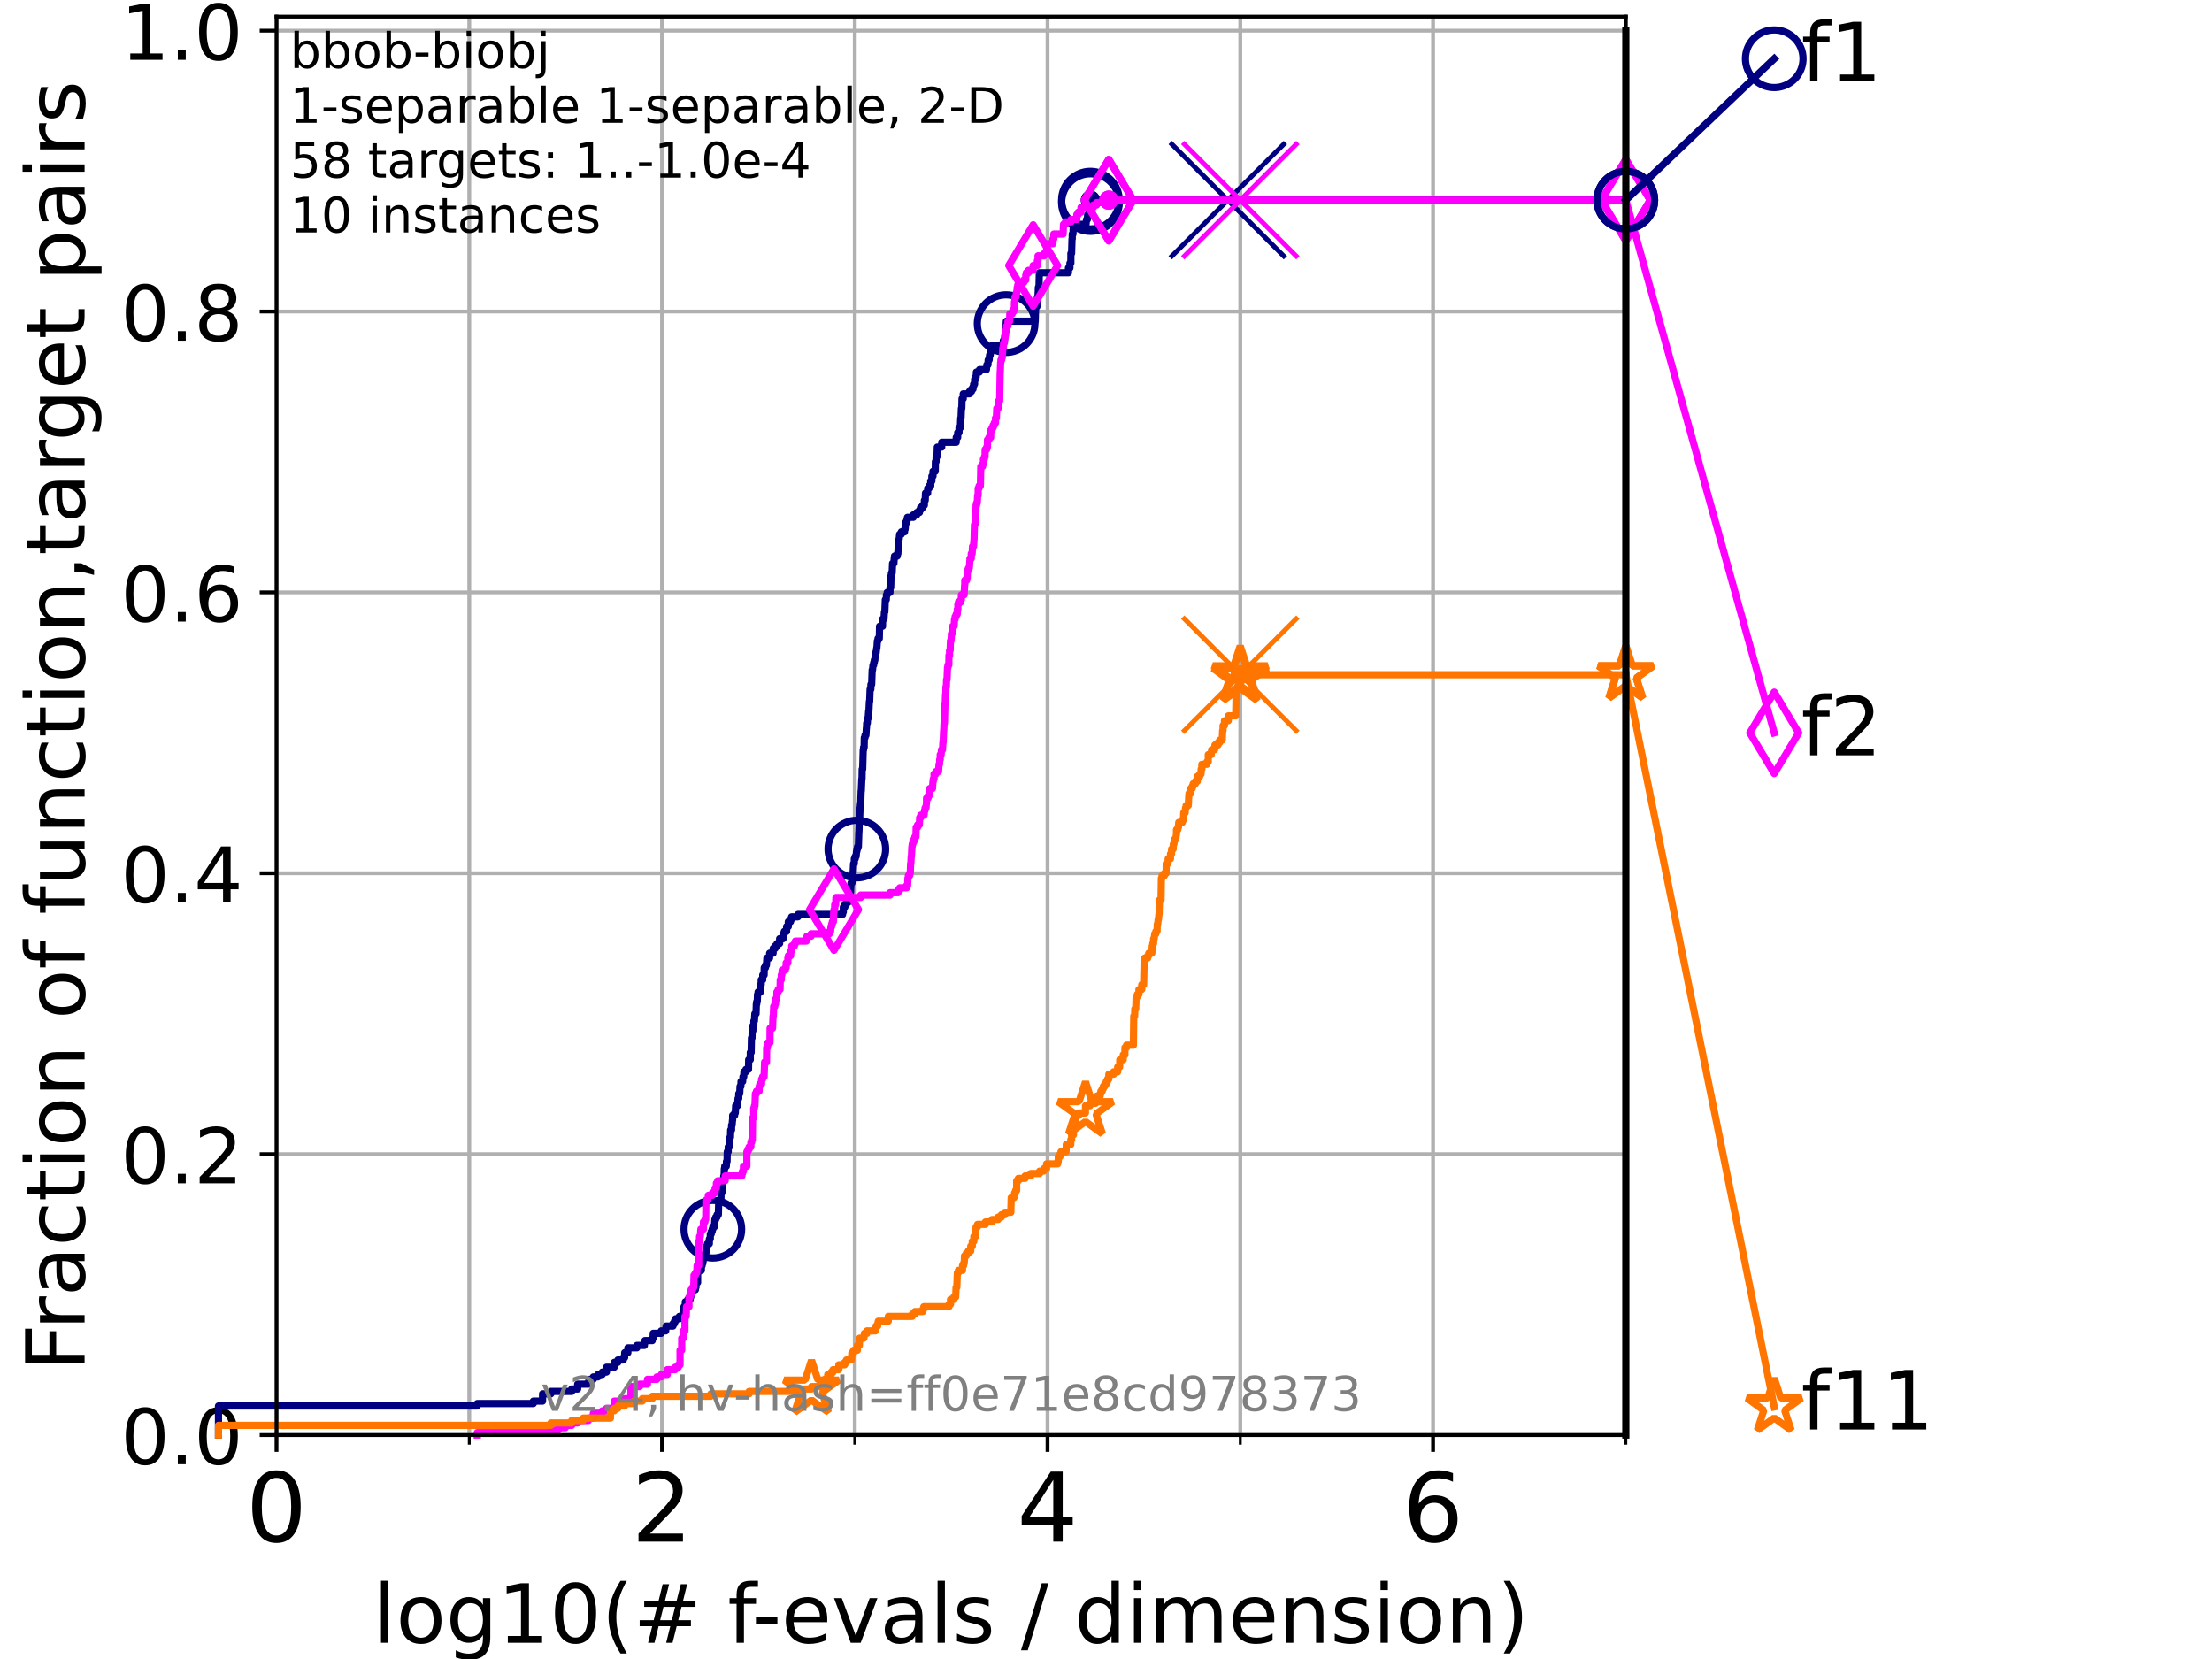 <?xml version="1.0" encoding="utf-8" standalone="no"?>
<!DOCTYPE svg PUBLIC "-//W3C//DTD SVG 1.1//EN"
  "http://www.w3.org/Graphics/SVG/1.1/DTD/svg11.dtd">
<!-- Created with matplotlib (https://matplotlib.org/) -->
<svg height="345.6pt" version="1.1" viewBox="0 0 460.8 345.6" width="460.8pt" xmlns="http://www.w3.org/2000/svg" xmlns:xlink="http://www.w3.org/1999/xlink">
 <defs>
  <style type="text/css">*{stroke-linecap:butt;stroke-linejoin:round;}</style>
 </defs>
 <g id="figure_1">
  <g id="patch_1">
   <path d="M 0 345.6 
L 460.8 345.6 
L 460.8 0 
L 0 0 
z
" style="fill:#ffffff;"/>
  </g>
  <g id="axes_1">
   <g id="patch_2">
    <path d="M 57.6 298.944 
L 338.688 298.944 
L 338.688 3.456 
L 57.6 3.456 
z
" style="fill:#ffffff;"/>
   </g>
   <g id="matplotlib.axis_1">
    <g id="xtick_1">
     <g id="line2d_1">
      <path clip-path="url(#p8baa1e8485)" d="M 57.6 298.944 
L 57.6 3.456 
" style="fill:none;stroke:#b0b0b0;stroke-linecap:square;stroke-width:0.8;"/>
     </g>
     <g id="line2d_2">
      <defs>
       <path d="M 0 0 
L 0 3.5 
" id="md147ee7844" style="stroke:#000000;stroke-width:0.8;"/>
      </defs>
      <g>
       <use style="stroke:#000000;stroke-width:0.8;" x="57.6" xlink:href="#md147ee7844" y="298.944"/>
      </g>
     </g>
     <g id="text_1">
      <!-- 0 -->
      <g transform="translate(51.237 321.141)scale(0.2 -0.2)">
       <defs>
        <path d="M 31.781 66.406 
Q 24.172 66.406 20.328 58.906 
Q 16.5 51.422 16.5 36.375 
Q 16.5 21.391 20.328 13.891 
Q 24.172 6.391 31.781 6.391 
Q 39.453 6.391 43.281 13.891 
Q 47.125 21.391 47.125 36.375 
Q 47.125 51.422 43.281 58.906 
Q 39.453 66.406 31.781 66.406 
z
M 31.781 74.219 
Q 44.047 74.219 50.516 64.516 
Q 56.984 54.828 56.984 36.375 
Q 56.984 17.969 50.516 8.266 
Q 44.047 -1.422 31.781 -1.422 
Q 19.531 -1.422 13.062 8.266 
Q 6.594 17.969 6.594 36.375 
Q 6.594 54.828 13.062 64.516 
Q 19.531 74.219 31.781 74.219 
z
" id="DejaVuSans-48"/>
       </defs>
       <use xlink:href="#DejaVuSans-48"/>
      </g>
     </g>
    </g>
    <g id="xtick_2">
     <g id="line2d_3">
      <path clip-path="url(#p8baa1e8485)" d="M 137.911 298.944 
L 137.911 3.456 
" style="fill:none;stroke:#b0b0b0;stroke-linecap:square;stroke-width:0.8;"/>
     </g>
     <g id="line2d_4">
      <g>
       <use style="stroke:#000000;stroke-width:0.8;" x="137.911" xlink:href="#md147ee7844" y="298.944"/>
      </g>
     </g>
     <g id="text_2">
      <!-- 2 -->
      <g transform="translate(131.548 321.141)scale(0.2 -0.2)">
       <defs>
        <path d="M 19.188 8.297 
L 53.609 8.297 
L 53.609 0 
L 7.328 0 
L 7.328 8.297 
Q 12.938 14.109 22.625 23.891 
Q 32.328 33.688 34.812 36.531 
Q 39.547 41.844 41.422 45.531 
Q 43.312 49.219 43.312 52.781 
Q 43.312 58.594 39.234 62.25 
Q 35.156 65.922 28.609 65.922 
Q 23.969 65.922 18.812 64.312 
Q 13.672 62.703 7.812 59.422 
L 7.812 69.391 
Q 13.766 71.781 18.938 73 
Q 24.125 74.219 28.422 74.219 
Q 39.75 74.219 46.484 68.547 
Q 53.219 62.891 53.219 53.422 
Q 53.219 48.922 51.531 44.891 
Q 49.859 40.875 45.406 35.406 
Q 44.188 33.984 37.641 27.219 
Q 31.109 20.453 19.188 8.297 
z
" id="DejaVuSans-50"/>
       </defs>
       <use xlink:href="#DejaVuSans-50"/>
      </g>
     </g>
    </g>
    <g id="xtick_3">
     <g id="line2d_5">
      <path clip-path="url(#p8baa1e8485)" d="M 218.222 298.944 
L 218.222 3.456 
" style="fill:none;stroke:#b0b0b0;stroke-linecap:square;stroke-width:0.8;"/>
     </g>
     <g id="line2d_6">
      <g>
       <use style="stroke:#000000;stroke-width:0.8;" x="218.222" xlink:href="#md147ee7844" y="298.944"/>
      </g>
     </g>
     <g id="text_3">
      <!-- 4 -->
      <g transform="translate(211.859 321.141)scale(0.2 -0.2)">
       <defs>
        <path d="M 37.797 64.312 
L 12.891 25.391 
L 37.797 25.391 
z
M 35.203 72.906 
L 47.609 72.906 
L 47.609 25.391 
L 58.016 25.391 
L 58.016 17.188 
L 47.609 17.188 
L 47.609 0 
L 37.797 0 
L 37.797 17.188 
L 4.891 17.188 
L 4.891 26.703 
z
" id="DejaVuSans-52"/>
       </defs>
       <use xlink:href="#DejaVuSans-52"/>
      </g>
     </g>
    </g>
    <g id="xtick_4">
     <g id="line2d_7">
      <path clip-path="url(#p8baa1e8485)" d="M 298.533 298.944 
L 298.533 3.456 
" style="fill:none;stroke:#b0b0b0;stroke-linecap:square;stroke-width:0.8;"/>
     </g>
     <g id="line2d_8">
      <g>
       <use style="stroke:#000000;stroke-width:0.8;" x="298.533" xlink:href="#md147ee7844" y="298.944"/>
      </g>
     </g>
     <g id="text_4">
      <!-- 6 -->
      <g transform="translate(292.17 321.141)scale(0.2 -0.2)">
       <defs>
        <path d="M 33.016 40.375 
Q 26.375 40.375 22.484 35.828 
Q 18.609 31.297 18.609 23.391 
Q 18.609 15.531 22.484 10.953 
Q 26.375 6.391 33.016 6.391 
Q 39.656 6.391 43.531 10.953 
Q 47.406 15.531 47.406 23.391 
Q 47.406 31.297 43.531 35.828 
Q 39.656 40.375 33.016 40.375 
z
M 52.594 71.297 
L 52.594 62.312 
Q 48.875 64.062 45.094 64.984 
Q 41.312 65.922 37.594 65.922 
Q 27.828 65.922 22.672 59.328 
Q 17.531 52.734 16.797 39.406 
Q 19.672 43.656 24.016 45.922 
Q 28.375 48.188 33.594 48.188 
Q 44.578 48.188 50.953 41.516 
Q 57.328 34.859 57.328 23.391 
Q 57.328 12.156 50.688 5.359 
Q 44.047 -1.422 33.016 -1.422 
Q 20.359 -1.422 13.672 8.266 
Q 6.984 17.969 6.984 36.375 
Q 6.984 53.656 15.188 63.938 
Q 23.391 74.219 37.203 74.219 
Q 40.922 74.219 44.703 73.484 
Q 48.484 72.75 52.594 71.297 
z
" id="DejaVuSans-54"/>
       </defs>
       <use xlink:href="#DejaVuSans-54"/>
      </g>
     </g>
    </g>
    <g id="xtick_5">
     <g id="line2d_9">
      <path clip-path="url(#p8baa1e8485)" d="M 97.755 298.944 
L 97.755 3.456 
" style="fill:none;stroke:#b0b0b0;stroke-linecap:square;stroke-width:0.8;"/>
     </g>
     <g id="line2d_10">
      <defs>
       <path d="M 0 0 
L 0 2 
" id="me15f8813c6" style="stroke:#000000;stroke-width:0.6;"/>
      </defs>
      <g>
       <use style="stroke:#000000;stroke-width:0.6;" x="97.755" xlink:href="#me15f8813c6" y="298.944"/>
      </g>
     </g>
    </g>
    <g id="xtick_6">
     <g id="line2d_11">
      <path clip-path="url(#p8baa1e8485)" d="M 178.066 298.944 
L 178.066 3.456 
" style="fill:none;stroke:#b0b0b0;stroke-linecap:square;stroke-width:0.8;"/>
     </g>
     <g id="line2d_12">
      <g>
       <use style="stroke:#000000;stroke-width:0.6;" x="178.066" xlink:href="#me15f8813c6" y="298.944"/>
      </g>
     </g>
    </g>
    <g id="xtick_7">
     <g id="line2d_13">
      <path clip-path="url(#p8baa1e8485)" d="M 258.377 298.944 
L 258.377 3.456 
" style="fill:none;stroke:#b0b0b0;stroke-linecap:square;stroke-width:0.8;"/>
     </g>
     <g id="line2d_14">
      <g>
       <use style="stroke:#000000;stroke-width:0.6;" x="258.377" xlink:href="#me15f8813c6" y="298.944"/>
      </g>
     </g>
    </g>
    <g id="xtick_8">
     <g id="line2d_15">
      <path clip-path="url(#p8baa1e8485)" d="M 338.688 298.944 
L 338.688 3.456 
" style="fill:none;stroke:#b0b0b0;stroke-linecap:square;stroke-width:0.8;"/>
     </g>
     <g id="line2d_16">
      <g>
       <use style="stroke:#000000;stroke-width:0.6;" x="338.688" xlink:href="#me15f8813c6" y="298.944"/>
      </g>
     </g>
    </g>
    <g id="text_5">
     <!-- log10(# f-evals / dimension) -->
     <g transform="translate(77.764 342.218)scale(0.17 -0.17)">
      <defs>
       <path d="M 9.422 75.984 
L 18.406 75.984 
L 18.406 0 
L 9.422 0 
z
" id="DejaVuSans-108"/>
       <path d="M 30.609 48.391 
Q 23.391 48.391 19.188 42.75 
Q 14.984 37.109 14.984 27.297 
Q 14.984 17.484 19.156 11.844 
Q 23.344 6.203 30.609 6.203 
Q 37.797 6.203 41.984 11.859 
Q 46.188 17.531 46.188 27.297 
Q 46.188 37.016 41.984 42.703 
Q 37.797 48.391 30.609 48.391 
z
M 30.609 56 
Q 42.328 56 49.016 48.375 
Q 55.719 40.766 55.719 27.297 
Q 55.719 13.875 49.016 6.219 
Q 42.328 -1.422 30.609 -1.422 
Q 18.844 -1.422 12.172 6.219 
Q 5.516 13.875 5.516 27.297 
Q 5.516 40.766 12.172 48.375 
Q 18.844 56 30.609 56 
z
" id="DejaVuSans-111"/>
       <path d="M 45.406 27.984 
Q 45.406 37.75 41.375 43.109 
Q 37.359 48.484 30.078 48.484 
Q 22.859 48.484 18.828 43.109 
Q 14.797 37.75 14.797 27.984 
Q 14.797 18.266 18.828 12.891 
Q 22.859 7.516 30.078 7.516 
Q 37.359 7.516 41.375 12.891 
Q 45.406 18.266 45.406 27.984 
z
M 54.391 6.781 
Q 54.391 -7.172 48.188 -13.984 
Q 42 -20.797 29.203 -20.797 
Q 24.469 -20.797 20.266 -20.094 
Q 16.062 -19.391 12.109 -17.922 
L 12.109 -9.188 
Q 16.062 -11.328 19.922 -12.344 
Q 23.781 -13.375 27.781 -13.375 
Q 36.625 -13.375 41.016 -8.766 
Q 45.406 -4.156 45.406 5.172 
L 45.406 9.625 
Q 42.625 4.781 38.281 2.391 
Q 33.938 0 27.875 0 
Q 17.828 0 11.672 7.656 
Q 5.516 15.328 5.516 27.984 
Q 5.516 40.672 11.672 48.328 
Q 17.828 56 27.875 56 
Q 33.938 56 38.281 53.609 
Q 42.625 51.219 45.406 46.391 
L 45.406 54.688 
L 54.391 54.688 
z
" id="DejaVuSans-103"/>
       <path d="M 12.406 8.297 
L 28.516 8.297 
L 28.516 63.922 
L 10.984 60.406 
L 10.984 69.391 
L 28.422 72.906 
L 38.281 72.906 
L 38.281 8.297 
L 54.391 8.297 
L 54.391 0 
L 12.406 0 
z
" id="DejaVuSans-49"/>
       <path d="M 31 75.875 
Q 24.469 64.656 21.281 53.656 
Q 18.109 42.672 18.109 31.391 
Q 18.109 20.125 21.312 9.062 
Q 24.516 -2 31 -13.188 
L 23.188 -13.188 
Q 15.875 -1.703 12.234 9.375 
Q 8.594 20.453 8.594 31.391 
Q 8.594 42.281 12.203 53.312 
Q 15.828 64.359 23.188 75.875 
z
" id="DejaVuSans-40"/>
       <path d="M 51.125 44 
L 36.922 44 
L 32.812 27.688 
L 47.125 27.688 
z
M 43.797 71.781 
L 38.719 51.516 
L 52.984 51.516 
L 58.109 71.781 
L 65.922 71.781 
L 60.891 51.516 
L 76.125 51.516 
L 76.125 44 
L 58.984 44 
L 54.984 27.688 
L 70.516 27.688 
L 70.516 20.219 
L 53.078 20.219 
L 48 0 
L 40.188 0 
L 45.219 20.219 
L 30.906 20.219 
L 25.875 0 
L 18.016 0 
L 23.094 20.219 
L 7.719 20.219 
L 7.719 27.688 
L 24.906 27.688 
L 29 44 
L 13.281 44 
L 13.281 51.516 
L 30.906 51.516 
L 35.891 71.781 
z
" id="DejaVuSans-35"/>
       <path id="DejaVuSans-32"/>
       <path d="M 37.109 75.984 
L 37.109 68.5 
L 28.516 68.5 
Q 23.688 68.5 21.797 66.547 
Q 19.922 64.594 19.922 59.516 
L 19.922 54.688 
L 34.719 54.688 
L 34.719 47.703 
L 19.922 47.703 
L 19.922 0 
L 10.891 0 
L 10.891 47.703 
L 2.297 47.703 
L 2.297 54.688 
L 10.891 54.688 
L 10.891 58.5 
Q 10.891 67.625 15.141 71.797 
Q 19.391 75.984 28.609 75.984 
z
" id="DejaVuSans-102"/>
       <path d="M 4.891 31.391 
L 31.203 31.391 
L 31.203 23.391 
L 4.891 23.391 
z
" id="DejaVuSans-45"/>
       <path d="M 56.203 29.594 
L 56.203 25.203 
L 14.891 25.203 
Q 15.484 15.922 20.484 11.062 
Q 25.484 6.203 34.422 6.203 
Q 39.594 6.203 44.453 7.469 
Q 49.312 8.734 54.109 11.281 
L 54.109 2.781 
Q 49.266 0.734 44.188 -0.344 
Q 39.109 -1.422 33.891 -1.422 
Q 20.797 -1.422 13.156 6.188 
Q 5.516 13.812 5.516 26.812 
Q 5.516 40.234 12.766 48.109 
Q 20.016 56 32.328 56 
Q 43.359 56 49.781 48.891 
Q 56.203 41.797 56.203 29.594 
z
M 47.219 32.234 
Q 47.125 39.594 43.094 43.984 
Q 39.062 48.391 32.422 48.391 
Q 24.906 48.391 20.391 44.141 
Q 15.875 39.891 15.188 32.172 
z
" id="DejaVuSans-101"/>
       <path d="M 2.984 54.688 
L 12.5 54.688 
L 29.594 8.797 
L 46.688 54.688 
L 56.203 54.688 
L 35.688 0 
L 23.484 0 
z
" id="DejaVuSans-118"/>
       <path d="M 34.281 27.484 
Q 23.391 27.484 19.188 25 
Q 14.984 22.516 14.984 16.5 
Q 14.984 11.719 18.141 8.906 
Q 21.297 6.109 26.703 6.109 
Q 34.188 6.109 38.703 11.406 
Q 43.219 16.703 43.219 25.484 
L 43.219 27.484 
z
M 52.203 31.203 
L 52.203 0 
L 43.219 0 
L 43.219 8.297 
Q 40.141 3.328 35.547 0.953 
Q 30.953 -1.422 24.312 -1.422 
Q 15.922 -1.422 10.953 3.297 
Q 6 8.016 6 15.922 
Q 6 25.141 12.172 29.828 
Q 18.359 34.516 30.609 34.516 
L 43.219 34.516 
L 43.219 35.406 
Q 43.219 41.609 39.141 45 
Q 35.062 48.391 27.688 48.391 
Q 23 48.391 18.547 47.266 
Q 14.109 46.141 10.016 43.891 
L 10.016 52.203 
Q 14.938 54.109 19.578 55.047 
Q 24.219 56 28.609 56 
Q 40.484 56 46.344 49.844 
Q 52.203 43.703 52.203 31.203 
z
" id="DejaVuSans-97"/>
       <path d="M 44.281 53.078 
L 44.281 44.578 
Q 40.484 46.531 36.375 47.5 
Q 32.281 48.484 27.875 48.484 
Q 21.188 48.484 17.844 46.438 
Q 14.5 44.391 14.5 40.281 
Q 14.5 37.156 16.891 35.375 
Q 19.281 33.594 26.516 31.984 
L 29.594 31.297 
Q 39.156 29.25 43.188 25.516 
Q 47.219 21.781 47.219 15.094 
Q 47.219 7.469 41.188 3.016 
Q 35.156 -1.422 24.609 -1.422 
Q 20.219 -1.422 15.453 -0.562 
Q 10.688 0.297 5.422 2 
L 5.422 11.281 
Q 10.406 8.688 15.234 7.391 
Q 20.062 6.109 24.812 6.109 
Q 31.156 6.109 34.562 8.281 
Q 37.984 10.453 37.984 14.406 
Q 37.984 18.062 35.516 20.016 
Q 33.062 21.969 24.703 23.781 
L 21.578 24.516 
Q 13.234 26.266 9.516 29.906 
Q 5.812 33.547 5.812 39.891 
Q 5.812 47.609 11.281 51.797 
Q 16.75 56 26.812 56 
Q 31.781 56 36.172 55.266 
Q 40.578 54.547 44.281 53.078 
z
" id="DejaVuSans-115"/>
       <path d="M 25.391 72.906 
L 33.688 72.906 
L 8.297 -9.281 
L 0 -9.281 
z
" id="DejaVuSans-47"/>
       <path d="M 45.406 46.391 
L 45.406 75.984 
L 54.391 75.984 
L 54.391 0 
L 45.406 0 
L 45.406 8.203 
Q 42.578 3.328 38.25 0.953 
Q 33.938 -1.422 27.875 -1.422 
Q 17.969 -1.422 11.734 6.484 
Q 5.516 14.406 5.516 27.297 
Q 5.516 40.188 11.734 48.094 
Q 17.969 56 27.875 56 
Q 33.938 56 38.25 53.625 
Q 42.578 51.266 45.406 46.391 
z
M 14.797 27.297 
Q 14.797 17.391 18.875 11.75 
Q 22.953 6.109 30.078 6.109 
Q 37.203 6.109 41.297 11.75 
Q 45.406 17.391 45.406 27.297 
Q 45.406 37.203 41.297 42.844 
Q 37.203 48.484 30.078 48.484 
Q 22.953 48.484 18.875 42.844 
Q 14.797 37.203 14.797 27.297 
z
" id="DejaVuSans-100"/>
       <path d="M 9.422 54.688 
L 18.406 54.688 
L 18.406 0 
L 9.422 0 
z
M 9.422 75.984 
L 18.406 75.984 
L 18.406 64.594 
L 9.422 64.594 
z
" id="DejaVuSans-105"/>
       <path d="M 52 44.188 
Q 55.375 50.25 60.062 53.125 
Q 64.75 56 71.094 56 
Q 79.641 56 84.281 50.016 
Q 88.922 44.047 88.922 33.016 
L 88.922 0 
L 79.891 0 
L 79.891 32.719 
Q 79.891 40.578 77.094 44.375 
Q 74.312 48.188 68.609 48.188 
Q 61.625 48.188 57.562 43.547 
Q 53.516 38.922 53.516 30.906 
L 53.516 0 
L 44.484 0 
L 44.484 32.719 
Q 44.484 40.625 41.703 44.406 
Q 38.922 48.188 33.109 48.188 
Q 26.219 48.188 22.156 43.531 
Q 18.109 38.875 18.109 30.906 
L 18.109 0 
L 9.078 0 
L 9.078 54.688 
L 18.109 54.688 
L 18.109 46.188 
Q 21.188 51.219 25.484 53.609 
Q 29.781 56 35.688 56 
Q 41.656 56 45.828 52.969 
Q 50 49.953 52 44.188 
z
" id="DejaVuSans-109"/>
       <path d="M 54.891 33.016 
L 54.891 0 
L 45.906 0 
L 45.906 32.719 
Q 45.906 40.484 42.875 44.328 
Q 39.844 48.188 33.797 48.188 
Q 26.516 48.188 22.312 43.547 
Q 18.109 38.922 18.109 30.906 
L 18.109 0 
L 9.078 0 
L 9.078 54.688 
L 18.109 54.688 
L 18.109 46.188 
Q 21.344 51.125 25.703 53.562 
Q 30.078 56 35.797 56 
Q 45.219 56 50.047 50.172 
Q 54.891 44.344 54.891 33.016 
z
" id="DejaVuSans-110"/>
       <path d="M 8.016 75.875 
L 15.828 75.875 
Q 23.141 64.359 26.781 53.312 
Q 30.422 42.281 30.422 31.391 
Q 30.422 20.453 26.781 9.375 
Q 23.141 -1.703 15.828 -13.188 
L 8.016 -13.188 
Q 14.5 -2 17.703 9.062 
Q 20.906 20.125 20.906 31.391 
Q 20.906 42.672 17.703 53.656 
Q 14.5 64.656 8.016 75.875 
z
" id="DejaVuSans-41"/>
      </defs>
      <use xlink:href="#DejaVuSans-108"/>
      <use x="27.783" xlink:href="#DejaVuSans-111"/>
      <use x="88.965" xlink:href="#DejaVuSans-103"/>
      <use x="152.441" xlink:href="#DejaVuSans-49"/>
      <use x="216.064" xlink:href="#DejaVuSans-48"/>
      <use x="279.688" xlink:href="#DejaVuSans-40"/>
      <use x="318.701" xlink:href="#DejaVuSans-35"/>
      <use x="402.49" xlink:href="#DejaVuSans-32"/>
      <use x="434.277" xlink:href="#DejaVuSans-102"/>
      <use x="463.982" xlink:href="#DejaVuSans-45"/>
      <use x="500.066" xlink:href="#DejaVuSans-101"/>
      <use x="561.59" xlink:href="#DejaVuSans-118"/>
      <use x="620.77" xlink:href="#DejaVuSans-97"/>
      <use x="682.049" xlink:href="#DejaVuSans-108"/>
      <use x="709.832" xlink:href="#DejaVuSans-115"/>
      <use x="761.932" xlink:href="#DejaVuSans-32"/>
      <use x="793.719" xlink:href="#DejaVuSans-47"/>
      <use x="827.41" xlink:href="#DejaVuSans-32"/>
      <use x="859.197" xlink:href="#DejaVuSans-100"/>
      <use x="922.674" xlink:href="#DejaVuSans-105"/>
      <use x="950.457" xlink:href="#DejaVuSans-109"/>
      <use x="1047.869" xlink:href="#DejaVuSans-101"/>
      <use x="1109.393" xlink:href="#DejaVuSans-110"/>
      <use x="1172.771" xlink:href="#DejaVuSans-115"/>
      <use x="1224.871" xlink:href="#DejaVuSans-105"/>
      <use x="1252.654" xlink:href="#DejaVuSans-111"/>
      <use x="1313.836" xlink:href="#DejaVuSans-110"/>
      <use x="1377.215" xlink:href="#DejaVuSans-41"/>
     </g>
    </g>
   </g>
   <g id="matplotlib.axis_2">
    <g id="ytick_1">
     <g id="line2d_17">
      <path clip-path="url(#p8baa1e8485)" d="M 57.6 298.944 
L 338.688 298.944 
" style="fill:none;stroke:#b0b0b0;stroke-linecap:square;stroke-width:0.8;"/>
     </g>
     <g id="line2d_18">
      <defs>
       <path d="M 0 0 
L -3.5 0 
" id="m4d5d3865c1" style="stroke:#000000;stroke-width:0.8;"/>
      </defs>
      <g>
       <use style="stroke:#000000;stroke-width:0.8;" x="57.6" xlink:href="#m4d5d3865c1" y="298.944"/>
      </g>
     </g>
     <g id="text_6">
      <!-- 0.0 -->
      <g transform="translate(25.155 305.023)scale(0.16 -0.16)">
       <defs>
        <path d="M 10.688 12.406 
L 21 12.406 
L 21 0 
L 10.688 0 
z
" id="DejaVuSans-46"/>
       </defs>
       <use xlink:href="#DejaVuSans-48"/>
       <use x="63.623" xlink:href="#DejaVuSans-46"/>
       <use x="95.41" xlink:href="#DejaVuSans-48"/>
      </g>
     </g>
    </g>
    <g id="ytick_2">
     <g id="line2d_19">
      <path clip-path="url(#p8baa1e8485)" d="M 57.6 240.432 
L 338.688 240.432 
" style="fill:none;stroke:#b0b0b0;stroke-linecap:square;stroke-width:0.8;"/>
     </g>
     <g id="line2d_20">
      <g>
       <use style="stroke:#000000;stroke-width:0.8;" x="57.6" xlink:href="#m4d5d3865c1" y="240.432"/>
      </g>
     </g>
     <g id="text_7">
      <!-- 0.2 -->
      <g transform="translate(25.155 246.51)scale(0.16 -0.16)">
       <use xlink:href="#DejaVuSans-48"/>
       <use x="63.623" xlink:href="#DejaVuSans-46"/>
       <use x="95.41" xlink:href="#DejaVuSans-50"/>
      </g>
     </g>
    </g>
    <g id="ytick_3">
     <g id="line2d_21">
      <path clip-path="url(#p8baa1e8485)" d="M 57.6 181.919 
L 338.688 181.919 
" style="fill:none;stroke:#b0b0b0;stroke-linecap:square;stroke-width:0.8;"/>
     </g>
     <g id="line2d_22">
      <g>
       <use style="stroke:#000000;stroke-width:0.8;" x="57.6" xlink:href="#m4d5d3865c1" y="181.919"/>
      </g>
     </g>
     <g id="text_8">
      <!-- 0.4 -->
      <g transform="translate(25.155 187.998)scale(0.16 -0.16)">
       <use xlink:href="#DejaVuSans-48"/>
       <use x="63.623" xlink:href="#DejaVuSans-46"/>
       <use x="95.41" xlink:href="#DejaVuSans-52"/>
      </g>
     </g>
    </g>
    <g id="ytick_4">
     <g id="line2d_23">
      <path clip-path="url(#p8baa1e8485)" d="M 57.6 123.407 
L 338.688 123.407 
" style="fill:none;stroke:#b0b0b0;stroke-linecap:square;stroke-width:0.8;"/>
     </g>
     <g id="line2d_24">
      <g>
       <use style="stroke:#000000;stroke-width:0.8;" x="57.6" xlink:href="#m4d5d3865c1" y="123.407"/>
      </g>
     </g>
     <g id="text_9">
      <!-- 0.6 -->
      <g transform="translate(25.155 129.485)scale(0.16 -0.16)">
       <use xlink:href="#DejaVuSans-48"/>
       <use x="63.623" xlink:href="#DejaVuSans-46"/>
       <use x="95.41" xlink:href="#DejaVuSans-54"/>
      </g>
     </g>
    </g>
    <g id="ytick_5">
     <g id="line2d_25">
      <path clip-path="url(#p8baa1e8485)" d="M 57.6 64.894 
L 338.688 64.894 
" style="fill:none;stroke:#b0b0b0;stroke-linecap:square;stroke-width:0.8;"/>
     </g>
     <g id="line2d_26">
      <g>
       <use style="stroke:#000000;stroke-width:0.8;" x="57.6" xlink:href="#m4d5d3865c1" y="64.894"/>
      </g>
     </g>
     <g id="text_10">
      <!-- 0.8 -->
      <g transform="translate(25.155 70.973)scale(0.16 -0.16)">
       <defs>
        <path d="M 31.781 34.625 
Q 24.75 34.625 20.719 30.859 
Q 16.703 27.094 16.703 20.516 
Q 16.703 13.922 20.719 10.156 
Q 24.75 6.391 31.781 6.391 
Q 38.812 6.391 42.859 10.172 
Q 46.922 13.969 46.922 20.516 
Q 46.922 27.094 42.891 30.859 
Q 38.875 34.625 31.781 34.625 
z
M 21.922 38.812 
Q 15.578 40.375 12.031 44.719 
Q 8.5 49.078 8.5 55.328 
Q 8.5 64.062 14.719 69.141 
Q 20.953 74.219 31.781 74.219 
Q 42.672 74.219 48.875 69.141 
Q 55.078 64.062 55.078 55.328 
Q 55.078 49.078 51.531 44.719 
Q 48 40.375 41.703 38.812 
Q 48.828 37.156 52.797 32.312 
Q 56.781 27.484 56.781 20.516 
Q 56.781 9.906 50.312 4.234 
Q 43.844 -1.422 31.781 -1.422 
Q 19.734 -1.422 13.25 4.234 
Q 6.781 9.906 6.781 20.516 
Q 6.781 27.484 10.781 32.312 
Q 14.797 37.156 21.922 38.812 
z
M 18.312 54.391 
Q 18.312 48.734 21.844 45.562 
Q 25.391 42.391 31.781 42.391 
Q 38.141 42.391 41.719 45.562 
Q 45.312 48.734 45.312 54.391 
Q 45.312 60.062 41.719 63.234 
Q 38.141 66.406 31.781 66.406 
Q 25.391 66.406 21.844 63.234 
Q 18.312 60.062 18.312 54.391 
z
" id="DejaVuSans-56"/>
       </defs>
       <use xlink:href="#DejaVuSans-48"/>
       <use x="63.623" xlink:href="#DejaVuSans-46"/>
       <use x="95.41" xlink:href="#DejaVuSans-56"/>
      </g>
     </g>
    </g>
    <g id="ytick_6">
     <g id="line2d_27">
      <path clip-path="url(#p8baa1e8485)" d="M 57.6 6.382 
L 338.688 6.382 
" style="fill:none;stroke:#b0b0b0;stroke-linecap:square;stroke-width:0.8;"/>
     </g>
     <g id="line2d_28">
      <g>
       <use style="stroke:#000000;stroke-width:0.8;" x="57.6" xlink:href="#m4d5d3865c1" y="6.382"/>
      </g>
     </g>
     <g id="text_11">
      <!-- 1.0 -->
      <g transform="translate(25.155 12.46)scale(0.16 -0.16)">
       <use xlink:href="#DejaVuSans-49"/>
       <use x="63.623" xlink:href="#DejaVuSans-46"/>
       <use x="95.41" xlink:href="#DejaVuSans-48"/>
      </g>
     </g>
    </g>
    <g id="text_12">
     <!-- Fraction of function,target pairs -->
     <g transform="translate(17.62 285.585)rotate(-90)scale(0.17 -0.17)">
      <defs>
       <path d="M 9.812 72.906 
L 51.703 72.906 
L 51.703 64.594 
L 19.672 64.594 
L 19.672 43.109 
L 48.578 43.109 
L 48.578 34.812 
L 19.672 34.812 
L 19.672 0 
L 9.812 0 
z
" id="DejaVuSans-70"/>
       <path d="M 41.109 46.297 
Q 39.594 47.172 37.812 47.578 
Q 36.031 48 33.891 48 
Q 26.266 48 22.188 43.047 
Q 18.109 38.094 18.109 28.812 
L 18.109 0 
L 9.078 0 
L 9.078 54.688 
L 18.109 54.688 
L 18.109 46.188 
Q 20.953 51.172 25.484 53.578 
Q 30.031 56 36.531 56 
Q 37.453 56 38.578 55.875 
Q 39.703 55.766 41.062 55.516 
z
" id="DejaVuSans-114"/>
       <path d="M 48.781 52.594 
L 48.781 44.188 
Q 44.969 46.297 41.141 47.344 
Q 37.312 48.391 33.406 48.391 
Q 24.656 48.391 19.812 42.844 
Q 14.984 37.312 14.984 27.297 
Q 14.984 17.281 19.812 11.734 
Q 24.656 6.203 33.406 6.203 
Q 37.312 6.203 41.141 7.25 
Q 44.969 8.297 48.781 10.406 
L 48.781 2.094 
Q 45.016 0.344 40.984 -0.531 
Q 36.969 -1.422 32.422 -1.422 
Q 20.062 -1.422 12.781 6.344 
Q 5.516 14.109 5.516 27.297 
Q 5.516 40.672 12.859 48.328 
Q 20.219 56 33.016 56 
Q 37.156 56 41.109 55.141 
Q 45.062 54.297 48.781 52.594 
z
" id="DejaVuSans-99"/>
       <path d="M 18.312 70.219 
L 18.312 54.688 
L 36.812 54.688 
L 36.812 47.703 
L 18.312 47.703 
L 18.312 18.016 
Q 18.312 11.328 20.141 9.422 
Q 21.969 7.516 27.594 7.516 
L 36.812 7.516 
L 36.812 0 
L 27.594 0 
Q 17.188 0 13.234 3.875 
Q 9.281 7.766 9.281 18.016 
L 9.281 47.703 
L 2.688 47.703 
L 2.688 54.688 
L 9.281 54.688 
L 9.281 70.219 
z
" id="DejaVuSans-116"/>
       <path d="M 8.5 21.578 
L 8.5 54.688 
L 17.484 54.688 
L 17.484 21.922 
Q 17.484 14.156 20.5 10.266 
Q 23.531 6.391 29.594 6.391 
Q 36.859 6.391 41.078 11.031 
Q 45.312 15.672 45.312 23.688 
L 45.312 54.688 
L 54.297 54.688 
L 54.297 0 
L 45.312 0 
L 45.312 8.406 
Q 42.047 3.422 37.719 1 
Q 33.406 -1.422 27.688 -1.422 
Q 18.266 -1.422 13.375 4.438 
Q 8.5 10.297 8.5 21.578 
z
M 31.109 56 
z
" id="DejaVuSans-117"/>
       <path d="M 11.719 12.406 
L 22.016 12.406 
L 22.016 4 
L 14.016 -11.625 
L 7.719 -11.625 
L 11.719 4 
z
" id="DejaVuSans-44"/>
       <path d="M 18.109 8.203 
L 18.109 -20.797 
L 9.078 -20.797 
L 9.078 54.688 
L 18.109 54.688 
L 18.109 46.391 
Q 20.953 51.266 25.266 53.625 
Q 29.594 56 35.594 56 
Q 45.562 56 51.781 48.094 
Q 58.016 40.188 58.016 27.297 
Q 58.016 14.406 51.781 6.484 
Q 45.562 -1.422 35.594 -1.422 
Q 29.594 -1.422 25.266 0.953 
Q 20.953 3.328 18.109 8.203 
z
M 48.688 27.297 
Q 48.688 37.203 44.609 42.844 
Q 40.531 48.484 33.406 48.484 
Q 26.266 48.484 22.188 42.844 
Q 18.109 37.203 18.109 27.297 
Q 18.109 17.391 22.188 11.75 
Q 26.266 6.109 33.406 6.109 
Q 40.531 6.109 44.609 11.75 
Q 48.688 17.391 48.688 27.297 
z
" id="DejaVuSans-112"/>
      </defs>
      <use xlink:href="#DejaVuSans-70"/>
      <use x="50.27" xlink:href="#DejaVuSans-114"/>
      <use x="91.383" xlink:href="#DejaVuSans-97"/>
      <use x="152.662" xlink:href="#DejaVuSans-99"/>
      <use x="207.643" xlink:href="#DejaVuSans-116"/>
      <use x="246.852" xlink:href="#DejaVuSans-105"/>
      <use x="274.635" xlink:href="#DejaVuSans-111"/>
      <use x="335.816" xlink:href="#DejaVuSans-110"/>
      <use x="399.195" xlink:href="#DejaVuSans-32"/>
      <use x="430.982" xlink:href="#DejaVuSans-111"/>
      <use x="492.164" xlink:href="#DejaVuSans-102"/>
      <use x="527.369" xlink:href="#DejaVuSans-32"/>
      <use x="559.156" xlink:href="#DejaVuSans-102"/>
      <use x="594.361" xlink:href="#DejaVuSans-117"/>
      <use x="657.74" xlink:href="#DejaVuSans-110"/>
      <use x="721.119" xlink:href="#DejaVuSans-99"/>
      <use x="776.1" xlink:href="#DejaVuSans-116"/>
      <use x="815.309" xlink:href="#DejaVuSans-105"/>
      <use x="843.092" xlink:href="#DejaVuSans-111"/>
      <use x="904.273" xlink:href="#DejaVuSans-110"/>
      <use x="967.652" xlink:href="#DejaVuSans-44"/>
      <use x="999.439" xlink:href="#DejaVuSans-116"/>
      <use x="1038.648" xlink:href="#DejaVuSans-97"/>
      <use x="1099.928" xlink:href="#DejaVuSans-114"/>
      <use x="1139.291" xlink:href="#DejaVuSans-103"/>
      <use x="1202.768" xlink:href="#DejaVuSans-101"/>
      <use x="1264.291" xlink:href="#DejaVuSans-116"/>
      <use x="1303.5" xlink:href="#DejaVuSans-32"/>
      <use x="1335.287" xlink:href="#DejaVuSans-112"/>
      <use x="1398.764" xlink:href="#DejaVuSans-97"/>
      <use x="1460.043" xlink:href="#DejaVuSans-105"/>
      <use x="1487.826" xlink:href="#DejaVuSans-114"/>
      <use x="1528.939" xlink:href="#DejaVuSans-115"/>
     </g>
    </g>
   </g>
   <g id="line2d_29">
    <defs>
     <path d="M 0 1.5 
C 0.398 1.5 0.779 1.342 1.061 1.061 
C 1.342 0.779 1.5 0.398 1.5 0 
C 1.5 -0.398 1.342 -0.779 1.061 -1.061 
C 0.779 -1.342 0.398 -1.5 0 -1.5 
C -0.398 -1.5 -0.779 -1.342 -1.061 -1.061 
C -1.342 -0.779 -1.5 -0.398 -1.5 0 
C -1.5 0.398 -1.342 0.779 -1.061 1.061 
C -0.779 1.342 -0.398 1.5 0 1.5 
z
" id="mab3d666a41" style="stroke:#000080;"/>
    </defs>
    <g>
     <use style="fill:#000080;stroke:#000080;" x="227.156" xlink:href="#mab3d666a41" y="41.691"/>
     <use style="fill:#000080;stroke:#000080;" x="227.156" xlink:href="#mab3d666a41" y="41.691"/>
    </g>
   </g>
   <g id="line2d_30">
    <path d="M 45.512 298.944 
L 45.512 292.891 
L 99.418 292.891 
L 99.418 292.387 
L 111.105 292.387 
L 111.105 291.882 
L 113.023 291.882 
L 113.023 290.369 
L 114.751 290.369 
L 114.751 289.864 
L 119.097 289.864 
L 119.097 289.36 
L 120.335 289.36 
L 120.335 288.351 
L 122.573 288.351 
L 122.573 287.847 
L 122.782 287.847 
L 122.782 287.342 
L 123.594 287.342 
L 123.594 286.838 
L 124.557 286.838 
L 124.557 286.334 
L 125.471 286.334 
L 125.471 285.829 
L 126.338 285.829 
L 126.338 284.82 
L 127.954 284.82 
L 127.954 283.811 
L 128.709 283.811 
L 128.709 283.307 
L 129.853 283.307 
L 129.853 282.803 
L 130.128 282.803 
L 130.128 281.794 
L 130.796 281.794 
L 130.796 280.785 
L 132.66 280.785 
L 132.66 280.281 
L 134.236 280.281 
L 134.343 279.272 
L 135.879 279.272 
L 135.879 278.767 
L 136.073 278.767 
L 136.073 277.758 
L 137.736 277.758 
L 137.736 277.254 
L 138.678 277.254 
L 138.762 276.245 
L 140.196 276.245 
L 140.196 275.741 
L 140.499 275.741 
L 140.499 275.236 
L 140.723 275.236 
L 140.723 274.732 
L 141.521 274.732 
L 141.521 274.228 
L 142.216 274.228 
L 142.216 273.723 
L 142.352 273.723 
L 142.352 272.714 
L 142.486 272.714 
L 142.486 272.21 
L 142.753 272.21 
L 142.753 271.201 
L 143.273 271.201 
L 143.273 270.697 
L 143.779 270.697 
L 143.779 270.192 
L 143.903 270.192 
L 143.903 269.688 
L 144.026 269.688 
L 144.026 269.183 
L 144.27 269.183 
L 144.27 268.679 
L 144.865 268.679 
L 144.865 268.175 
L 144.982 268.175 
L 144.982 267.166 
L 145.327 267.166 
L 145.327 265.148 
L 145.441 265.148 
L 145.441 264.644 
L 146.107 264.644 
L 146.107 263.635 
L 146.27 263.635 
L 146.27 263.13 
L 146.431 263.13 
L 146.538 262.121 
L 146.644 262.121 
L 146.644 261.617 
L 146.906 261.617 
L 146.906 261.113 
L 147.062 261.113 
L 147.165 259.599 
L 147.369 259.599 
L 147.369 259.095 
L 147.77 259.095 
L 147.77 258.086 
L 147.967 258.086 
L 147.967 257.077 
L 148.161 257.077 
L 148.161 256.573 
L 148.354 256.573 
L 148.354 256.068 
L 148.497 256.068 
L 148.497 255.564 
L 148.827 255.564 
L 148.92 254.051 
L 149.104 254.051 
L 149.104 253.546 
L 149.378 253.546 
L 149.378 253.042 
L 149.647 253.042 
L 149.735 250.015 
L 150.172 250.015 
L 150.215 248.502 
L 150.387 248.502 
L 150.472 247.493 
L 150.514 247.493 
L 150.599 245.98 
L 150.725 245.98 
L 150.766 244.971 
L 150.85 244.971 
L 150.891 243.458 
L 150.974 243.458 
L 150.974 242.954 
L 151.301 242.954 
L 151.341 241.945 
L 151.462 241.945 
L 151.502 239.927 
L 151.701 239.927 
L 151.701 238.918 
L 151.936 238.918 
L 151.975 237.405 
L 152.053 237.405 
L 152.053 236.901 
L 152.169 236.901 
L 152.207 235.387 
L 152.398 235.387 
L 152.398 234.379 
L 152.512 234.379 
L 152.587 233.37 
L 152.625 233.37 
L 152.625 232.361 
L 153.032 232.361 
L 153.032 231.856 
L 153.178 231.856 
L 153.251 230.343 
L 153.644 230.343 
L 153.75 228.83 
L 153.89 228.83 
L 153.89 227.821 
L 154.098 227.821 
L 154.167 226.308 
L 154.338 226.308 
L 154.372 225.299 
L 154.708 225.299 
L 154.774 224.29 
L 154.939 224.29 
L 154.972 223.281 
L 155.393 223.281 
L 155.393 222.777 
L 155.929 222.777 
L 155.96 220.759 
L 156.297 220.759 
L 156.297 219.246 
L 156.479 219.246 
L 156.539 216.219 
L 156.658 216.219 
L 156.688 214.706 
L 156.836 214.706 
L 156.836 213.697 
L 157.041 213.697 
L 157.041 212.689 
L 157.157 212.689 
L 157.243 211.175 
L 157.5 211.175 
L 157.557 209.158 
L 157.642 209.158 
L 157.642 208.653 
L 157.754 208.653 
L 157.81 207.14 
L 157.921 207.14 
L 157.921 206.636 
L 158.412 206.636 
L 158.412 205.122 
L 158.573 205.122 
L 158.573 204.113 
L 158.89 204.113 
L 158.89 203.105 
L 159.176 203.105 
L 159.201 201.591 
L 159.457 201.591 
L 159.457 201.087 
L 159.658 201.087 
L 159.758 199.574 
L 160.322 199.574 
L 160.322 198.565 
L 161.054 198.565 
L 161.077 197.556 
L 161.488 197.556 
L 161.488 197.052 
L 161.89 197.052 
L 161.89 196.547 
L 162.411 196.547 
L 162.411 195.538 
L 163.144 195.538 
L 163.144 194.529 
L 163.389 194.529 
L 163.389 194.025 
L 163.867 194.025 
L 163.867 193.016 
L 164.218 193.016 
L 164.218 192.007 
L 164.675 192.007 
L 164.675 191.503 
L 164.899 191.503 
L 164.899 190.999 
L 166.221 190.999 
L 166.221 190.494 
L 175.527 190.494 
L 175.527 189.99 
L 175.678 189.99 
L 175.678 188.981 
L 175.985 188.981 
L 175.985 188.476 
L 176.268 188.476 
L 176.268 187.972 
L 176.688 187.972 
L 176.688 187.468 
L 176.95 187.468 
L 177.024 185.954 
L 177.181 185.954 
L 177.272 183.937 
L 177.49 183.937 
L 177.562 181.919 
L 177.714 181.919 
L 177.812 179.901 
L 177.97 179.901 
L 177.97 178.893 
L 178.162 178.893 
L 178.162 178.388 
L 178.352 178.388 
L 178.429 177.379 
L 178.497 177.379 
L 178.497 176.875 
L 178.641 176.875 
L 178.641 176.37 
L 178.817 176.37 
L 178.917 173.344 
L 178.934 173.344 
L 179.025 170.822 
L 179.066 170.822 
L 179.165 168.3 
L 179.181 168.3 
L 179.271 167.291 
L 179.311 167.291 
L 179.392 164.769 
L 179.425 164.769 
L 179.529 162.247 
L 179.577 162.247 
L 179.609 160.229 
L 179.713 160.229 
L 179.823 156.194 
L 179.894 156.194 
L 179.894 155.689 
L 180.019 155.689 
L 180.05 153.672 
L 180.198 153.672 
L 180.198 153.167 
L 180.39 153.167 
L 180.481 151.654 
L 180.504 151.654 
L 180.542 150.645 
L 180.677 150.645 
L 180.737 149.636 
L 180.856 149.636 
L 180.96 148.123 
L 181.012 148.123 
L 181.107 146.105 
L 181.166 146.105 
L 181.26 143.583 
L 181.412 143.583 
L 181.427 142.574 
L 181.584 142.574 
L 181.691 139.548 
L 181.775 139.548 
L 181.853 138.539 
L 182.007 138.539 
L 182.007 138.035 
L 182.131 138.035 
L 182.131 137.53 
L 182.248 137.53 
L 182.31 136.521 
L 182.365 136.521 
L 182.365 136.017 
L 182.521 136.017 
L 182.628 135.008 
L 182.675 135.008 
L 182.775 133.495 
L 182.908 133.495 
L 182.908 132.991 
L 183.177 132.991 
L 183.229 130.468 
L 183.847 130.468 
L 183.859 128.955 
L 184.157 128.955 
L 184.243 127.442 
L 184.334 127.442 
L 184.431 124.92 
L 184.63 124.92 
L 184.666 123.911 
L 184.815 123.911 
L 184.815 123.407 
L 185.397 123.407 
L 185.397 122.398 
L 185.545 122.398 
L 185.619 119.876 
L 185.692 119.876 
L 185.692 119.371 
L 185.855 119.371 
L 185.938 117.354 
L 186.219 117.354 
L 186.279 116.345 
L 186.339 116.345 
L 186.339 115.84 
L 186.915 115.84 
L 186.915 115.336 
L 187.046 115.336 
L 187.088 114.327 
L 187.166 114.327 
L 187.264 112.309 
L 187.315 112.309 
L 187.402 111.301 
L 187.766 111.301 
L 187.766 110.796 
L 188.438 110.796 
L 188.438 110.292 
L 188.553 110.292 
L 188.629 109.283 
L 188.686 109.283 
L 188.686 108.778 
L 188.917 108.778 
L 188.917 108.274 
L 189.033 108.274 
L 189.033 107.77 
L 190.25 107.77 
L 190.25 107.265 
L 190.964 107.265 
L 190.964 106.761 
L 191.541 106.761 
L 191.541 106.256 
L 191.761 106.256 
L 191.761 105.752 
L 192.208 105.752 
L 192.208 105.248 
L 192.557 105.248 
L 192.561 104.239 
L 192.739 104.239 
L 192.799 102.725 
L 193.254 102.725 
L 193.254 101.717 
L 193.554 101.717 
L 193.554 101.212 
L 193.888 101.212 
L 193.888 100.203 
L 194.126 100.203 
L 194.126 99.195 
L 194.36 99.195 
L 194.36 98.186 
L 194.83 98.186 
L 194.86 96.168 
L 195.003 96.168 
L 195.003 95.159 
L 195.193 95.159 
L 195.252 93.142 
L 196.18 93.142 
L 196.18 92.133 
L 199.199 92.133 
L 199.199 91.124 
L 199.505 91.124 
L 199.505 90.115 
L 199.781 90.115 
L 199.781 89.106 
L 200.067 89.106 
L 200.139 87.088 
L 200.205 87.088 
L 200.281 85.071 
L 200.364 85.071 
L 200.412 83.053 
L 200.657 83.053 
L 200.657 82.044 
L 201.95 82.044 
L 201.95 81.54 
L 202.388 81.54 
L 202.388 81.035 
L 202.705 81.035 
L 202.705 80.531 
L 202.823 80.531 
L 202.823 80.027 
L 203.022 80.027 
L 203.031 79.018 
L 203.221 79.018 
L 203.221 78.513 
L 203.361 78.513 
L 203.396 77.505 
L 204.045 77.505 
L 204.045 77 
L 205.491 77 
L 205.583 75.991 
L 205.808 75.991 
L 205.856 74.982 
L 206.055 74.982 
L 206.141 73.974 
L 206.278 73.974 
L 206.278 73.469 
L 206.402 73.469 
L 206.402 72.965 
L 206.515 72.965 
L 206.515 72.46 
L 206.725 72.46 
L 206.725 71.956 
L 208.885 71.956 
L 208.885 71.452 
L 209.022 71.452 
L 209.022 70.947 
L 209.23 70.947 
L 209.323 69.938 
L 209.425 69.938 
L 209.451 68.425 
L 209.543 68.425 
L 209.64 66.912 
L 215.654 66.912 
L 215.743 63.885 
L 216.01 63.885 
L 216.106 61.868 
L 216.235 61.868 
L 216.31 59.85 
L 216.443 59.85 
L 216.508 56.823 
L 222.576 56.823 
L 222.576 55.815 
L 222.882 55.815 
L 222.882 54.806 
L 223.079 54.806 
L 223.083 52.788 
L 223.23 52.788 
L 223.322 49.762 
L 223.367 49.762 
L 223.367 48.753 
L 223.526 48.753 
L 223.578 46.735 
L 226.239 46.735 
L 226.345 45.726 
L 226.521 45.726 
L 226.576 44.717 
L 226.849 44.717 
L 226.902 43.204 
L 227.135 43.204 
L 227.156 41.691 
L 338.688 41.691 
L 338.688 41.691 
" style="fill:none;stroke:#000080;stroke-linecap:square;stroke-width:1.5;"/>
   </g>
   <g id="line2d_31">
    <defs>
     <path d="M 0 6 
C 1.591 6 3.117 5.368 4.243 4.243 
C 5.368 3.117 6 1.591 6 0 
C 6 -1.591 5.368 -3.117 4.243 -4.243 
C 3.117 -5.368 1.591 -6 0 -6 
C -1.591 -6 -3.117 -5.368 -4.243 -4.243 
C -5.368 -3.117 -6 -1.591 -6 0 
C -6 1.591 -5.368 3.117 -4.243 4.243 
C -3.117 5.368 -1.591 6 0 6 
z
" id="m0da486c76b" style="stroke:#000080;stroke-width:1.5;"/>
    </defs>
    <g>
     <use style="fill-opacity:0;stroke:#000080;stroke-width:1.5;" x="148.497" xlink:href="#m0da486c76b" y="256.068"/>
     <use style="fill-opacity:0;stroke:#000080;stroke-width:1.5;" x="178.497" xlink:href="#m0da486c76b" y="176.875"/>
     <use style="fill-opacity:0;stroke:#000080;stroke-width:1.5;" x="209.594" xlink:href="#m0da486c76b" y="67.416"/>
     <use style="fill-opacity:0;stroke:#000080;stroke-width:1.5;" x="227.156" xlink:href="#m0da486c76b" y="42.195"/>
     <use style="fill-opacity:0;stroke:#000080;stroke-width:1.5;" x="227.156" xlink:href="#m0da486c76b" y="41.691"/>
     <use style="fill-opacity:0;stroke:#000080;stroke-width:1.5;" x="338.688" xlink:href="#m0da486c76b" y="41.691"/>
    </g>
   </g>
   <g id="line2d_32">
    <path style="fill:none;stroke:#000080;stroke-linecap:square;stroke-width:1.5;"/>
    <g/>
   </g>
   <g id="line2d_33">
    <path clip-path="url(#p8baa1e8485)" d="M 255.776 41.691 
" style="fill:none;stroke:#000080;stroke-linecap:square;stroke-width:1.5;"/>
    <defs>
     <path d="M -12 12 
L 12 -12 
M -12 -12 
L 12 12 
" id="mf99278d532" style="stroke:#000080;"/>
    </defs>
    <g clip-path="url(#p8baa1e8485)">
     <use style="fill:#000080;stroke:#000080;" x="255.776" xlink:href="#mf99278d532" y="41.691"/>
    </g>
   </g>
   <g id="line2d_34">
    <defs>
     <path d="M 0 1.5 
C 0.398 1.5 0.779 1.342 1.061 1.061 
C 1.342 0.779 1.5 0.398 1.5 0 
C 1.5 -0.398 1.342 -0.779 1.061 -1.061 
C 0.779 -1.342 0.398 -1.5 0 -1.5 
C -0.398 -1.5 -0.779 -1.342 -1.061 -1.061 
C -1.342 -0.779 -1.5 -0.398 -1.5 0 
C -1.5 0.398 -1.342 0.779 -1.061 1.061 
C -0.779 1.342 -0.398 1.5 0 1.5 
z
" id="mad870d8062" style="stroke:#ff00ff;"/>
    </defs>
    <g>
     <use style="fill:#ff00ff;stroke:#ff00ff;" x="230.976" xlink:href="#mad870d8062" y="41.691"/>
     <use style="fill:#ff00ff;stroke:#ff00ff;" x="230.976" xlink:href="#mad870d8062" y="41.691"/>
    </g>
   </g>
   <g id="line2d_35">
    <path d="M 99.418 298.944 
L 99.418 298.44 
L 114.751 298.44 
L 114.751 297.935 
L 116.323 297.935 
L 116.323 297.431 
L 117.765 297.431 
L 117.765 296.926 
L 119.097 296.926 
L 119.097 296.422 
L 120.335 296.422 
L 120.335 295.917 
L 122.573 295.917 
L 122.573 295.413 
L 123.594 295.413 
L 123.594 294.404 
L 125.471 294.404 
L 125.471 293.9 
L 126.338 293.9 
L 126.338 293.395 
L 127.954 293.395 
L 127.954 291.882 
L 129.433 291.882 
L 129.433 291.378 
L 131.44 291.378 
L 131.44 288.856 
L 133.239 288.856 
L 133.239 288.351 
L 134.87 288.351 
L 134.87 287.342 
L 136.832 287.342 
L 136.832 286.838 
L 137.736 286.838 
L 137.736 286.334 
L 139.009 286.334 
L 139.009 285.325 
L 140.649 285.325 
L 140.649 284.82 
L 141.307 284.82 
L 141.307 284.316 
L 141.662 284.316 
L 141.662 281.289 
L 142.01 281.289 
L 142.01 278.767 
L 142.352 278.767 
L 142.352 277.254 
L 142.686 277.254 
L 142.686 274.228 
L 142.95 274.228 
L 143.015 272.21 
L 143.528 272.21 
L 143.528 270.192 
L 143.779 270.192 
L 143.779 269.688 
L 143.965 269.688 
L 143.965 268.679 
L 144.27 268.679 
L 144.27 268.175 
L 144.511 268.175 
L 144.57 265.652 
L 144.865 265.652 
L 144.865 265.148 
L 145.155 265.148 
L 145.213 263.635 
L 145.554 263.635 
L 145.554 258.591 
L 145.722 258.591 
L 145.722 257.582 
L 145.888 257.582 
L 145.998 256.068 
L 146.538 256.068 
L 146.538 254.555 
L 146.854 254.555 
L 146.854 254.051 
L 147.01 254.051 
L 147.062 250.015 
L 147.47 250.015 
L 147.57 249.007 
L 148.402 249.007 
L 148.402 248.502 
L 148.966 248.502 
L 148.966 247.493 
L 149.241 247.493 
L 149.241 246.485 
L 149.513 246.485 
L 149.513 245.98 
L 151.056 245.98 
L 151.056 244.971 
L 154.541 244.971 
L 154.541 244.467 
L 154.675 244.467 
L 154.675 243.962 
L 154.874 243.962 
L 154.874 242.954 
L 155.584 242.954 
L 155.584 239.927 
L 155.804 239.927 
L 155.804 239.423 
L 156.053 239.423 
L 156.053 238.918 
L 156.418 238.918 
L 156.418 237.909 
L 156.599 237.909 
L 156.599 237.405 
L 156.718 237.405 
L 156.777 232.865 
L 157.012 232.865 
L 157.012 230.848 
L 157.157 230.848 
L 157.157 230.343 
L 157.272 230.343 
L 157.358 227.821 
L 157.585 227.821 
L 157.585 227.317 
L 158.141 227.317 
L 158.141 226.308 
L 158.277 226.308 
L 158.277 225.803 
L 158.653 225.803 
L 158.653 224.795 
L 158.864 224.795 
L 158.864 224.29 
L 159.176 224.29 
L 159.278 221.264 
L 159.683 221.264 
L 159.708 218.237 
L 159.858 218.237 
L 159.932 217.228 
L 160.394 217.228 
L 160.418 214.202 
L 160.938 214.202 
L 161.031 211.68 
L 161.1 211.68 
L 161.169 209.662 
L 161.398 209.662 
L 161.398 209.158 
L 161.556 209.158 
L 161.556 208.149 
L 161.801 208.149 
L 161.845 206.636 
L 162.109 206.636 
L 162.109 206.131 
L 162.496 206.131 
L 162.539 204.113 
L 162.75 204.113 
L 162.75 203.105 
L 162.875 203.105 
L 162.938 202.096 
L 163.59 202.096 
L 163.59 201.591 
L 163.769 201.591 
L 163.769 200.583 
L 164.121 200.583 
L 164.121 199.574 
L 164.238 199.574 
L 164.238 199.069 
L 164.713 199.069 
L 164.713 198.06 
L 164.936 198.06 
L 164.936 197.052 
L 165.483 197.052 
L 165.483 196.547 
L 165.697 196.547 
L 165.697 196.043 
L 167.97 196.043 
L 167.97 195.538 
L 168.094 195.538 
L 168.094 195.034 
L 168.968 195.034 
L 168.968 194.529 
L 172.78 194.529 
L 172.78 194.025 
L 173.026 194.025 
L 173.096 193.016 
L 173.246 193.016 
L 173.246 192.512 
L 173.383 192.512 
L 173.383 192.007 
L 173.61 192.007 
L 173.677 189.99 
L 173.744 189.99 
L 173.744 189.485 
L 173.878 189.485 
L 173.878 188.476 
L 174.076 188.476 
L 174.142 186.963 
L 179.295 186.963 
L 179.295 186.459 
L 185.408 186.459 
L 185.408 185.954 
L 187.072 185.954 
L 187.072 185.45 
L 187.433 185.45 
L 187.433 184.946 
L 188.875 184.946 
L 188.875 184.441 
L 189.075 184.441 
L 189.131 182.928 
L 189.223 182.928 
L 189.223 182.423 
L 189.492 182.423 
L 189.492 181.919 
L 189.623 181.919 
L 189.699 179.901 
L 189.748 179.901 
L 189.82 178.388 
L 189.873 178.388 
L 189.957 176.37 
L 190.027 176.37 
L 190.027 175.866 
L 190.154 175.866 
L 190.154 175.362 
L 190.38 175.362 
L 190.38 174.857 
L 190.559 174.857 
L 190.559 174.353 
L 190.8 174.353 
L 190.859 172.335 
L 191.15 172.335 
L 191.15 171.831 
L 191.513 171.831 
L 191.585 170.317 
L 191.808 170.317 
L 191.808 169.813 
L 192.5 169.813 
L 192.588 168.804 
L 192.705 168.804 
L 192.705 168.3 
L 192.9 168.3 
L 192.996 167.291 
L 193.011 167.291 
L 193.011 166.282 
L 193.327 166.282 
L 193.327 165.778 
L 193.558 165.778 
L 193.558 164.769 
L 193.672 164.769 
L 193.672 164.264 
L 194.254 164.264 
L 194.357 162.751 
L 194.422 162.751 
L 194.422 162.247 
L 194.575 162.247 
L 194.575 161.238 
L 194.96 161.238 
L 194.96 160.733 
L 195.513 160.733 
L 195.616 159.22 
L 195.717 159.22 
L 195.752 158.211 
L 195.866 158.211 
L 195.866 157.203 
L 196.059 157.203 
L 196.118 156.194 
L 196.343 156.194 
L 196.419 154.68 
L 196.471 154.68 
L 196.577 152.158 
L 196.601 152.158 
L 196.658 150.645 
L 196.742 150.645 
L 196.84 146.61 
L 196.906 146.61 
L 196.979 144.592 
L 197.035 144.592 
L 197.056 143.079 
L 197.15 143.079 
L 197.187 141.566 
L 197.283 141.566 
L 197.382 139.044 
L 197.468 139.044 
L 197.468 138.539 
L 197.659 138.539 
L 197.681 136.521 
L 197.808 136.521 
L 197.808 135.513 
L 197.926 135.513 
L 197.996 133.495 
L 198.107 133.495 
L 198.209 131.982 
L 198.359 131.982 
L 198.435 130.468 
L 198.765 130.468 
L 198.842 128.955 
L 198.967 128.955 
L 198.967 128.451 
L 199.186 128.451 
L 199.186 127.946 
L 199.421 127.946 
L 199.421 126.937 
L 199.541 126.937 
L 199.541 125.929 
L 199.655 125.929 
L 199.655 125.424 
L 200.136 125.424 
L 200.136 124.92 
L 200.274 124.92 
L 200.274 123.911 
L 200.847 123.911 
L 200.949 121.893 
L 200.979 121.893 
L 200.979 120.884 
L 201.362 120.884 
L 201.362 120.38 
L 201.485 120.38 
L 201.521 118.867 
L 201.734 118.867 
L 201.734 118.362 
L 201.925 118.362 
L 202.032 116.849 
L 202.056 116.849 
L 202.056 116.345 
L 202.329 116.345 
L 202.329 115.336 
L 202.513 115.336 
L 202.59 113.823 
L 202.8 113.823 
L 202.907 112.309 
L 202.912 112.309 
L 202.997 109.283 
L 203.141 109.283 
L 203.211 106.761 
L 203.302 106.761 
L 203.332 105.248 
L 203.449 105.248 
L 203.449 104.743 
L 203.588 104.743 
L 203.649 103.23 
L 203.761 103.23 
L 203.763 101.717 
L 203.958 101.717 
L 203.958 101.212 
L 204.228 101.212 
L 204.318 97.177 
L 204.693 97.177 
L 204.693 96.672 
L 204.868 96.672 
L 204.868 95.664 
L 205.057 95.664 
L 205.057 95.159 
L 205.202 95.159 
L 205.221 93.646 
L 205.536 93.646 
L 205.536 93.142 
L 205.703 93.142 
L 205.705 91.628 
L 206.001 91.628 
L 206.001 91.124 
L 206.374 91.124 
L 206.38 89.611 
L 206.651 89.611 
L 206.651 89.106 
L 206.875 89.106 
L 206.875 88.602 
L 207.114 88.602 
L 207.114 88.097 
L 207.377 88.097 
L 207.377 87.088 
L 207.566 87.088 
L 207.645 85.071 
L 207.932 85.071 
L 207.969 83.558 
L 208.247 83.558 
L 208.351 77.505 
L 208.37 77.505 
L 208.451 75.487 
L 208.503 75.487 
L 208.503 74.982 
L 208.665 74.982 
L 208.665 74.478 
L 208.79 74.478 
L 208.899 72.46 
L 209.026 72.46 
L 209.067 71.452 
L 209.238 71.452 
L 209.307 70.443 
L 209.377 70.443 
L 209.441 68.929 
L 209.677 68.929 
L 209.677 67.921 
L 209.966 67.921 
L 209.966 66.912 
L 210.334 66.912 
L 210.354 65.399 
L 210.852 65.399 
L 210.852 64.894 
L 211.17 64.894 
L 211.17 64.39 
L 211.304 64.39 
L 211.338 62.876 
L 211.427 62.876 
L 211.427 61.868 
L 211.658 61.868 
L 211.748 60.859 
L 211.846 60.859 
L 211.905 59.85 
L 212.024 59.85 
L 212.024 59.346 
L 212.854 59.346 
L 212.854 58.841 
L 213.277 58.841 
L 213.277 58.337 
L 213.684 58.337 
L 213.684 57.328 
L 213.797 57.328 
L 213.797 56.823 
L 214.244 56.823 
L 214.244 56.319 
L 215.228 56.319 
L 215.228 55.31 
L 216.096 55.31 
L 216.096 54.301 
L 216.236 54.301 
L 216.236 53.292 
L 217.525 53.292 
L 217.525 52.788 
L 218.05 52.788 
L 218.053 50.77 
L 219.344 50.77 
L 219.344 49.762 
L 219.525 49.762 
L 219.525 48.753 
L 221.466 48.753 
L 221.545 46.735 
L 221.942 46.735 
L 221.942 46.231 
L 223.092 46.231 
L 223.092 45.726 
L 224.311 45.726 
L 224.311 44.717 
L 224.613 44.717 
L 224.613 44.213 
L 225.185 44.213 
L 225.185 43.204 
L 227.772 43.204 
L 227.772 42.7 
L 228.449 42.7 
L 228.449 42.195 
L 230.976 42.195 
L 230.976 41.691 
L 338.688 41.691 
L 338.688 41.691 
" style="fill:none;stroke:#ff00ff;stroke-linecap:square;stroke-width:1.5;"/>
   </g>
   <g id="line2d_36">
    <defs>
     <path d="M -0 8.485 
L 5.091 0 
L 0 -8.485 
L -5.091 -0 
z
" id="mbfb7216ae0" style="stroke:#ff00ff;stroke-linejoin:miter;stroke-width:1.5;"/>
    </defs>
    <g>
     <use style="fill-opacity:0;stroke:#ff00ff;stroke-linejoin:miter;stroke-width:1.5;" x="173.744" xlink:href="#mbfb7216ae0" y="189.485"/>
     <use style="fill-opacity:0;stroke:#ff00ff;stroke-linejoin:miter;stroke-width:1.5;" x="215.228" xlink:href="#mbfb7216ae0" y="55.31"/>
     <use style="fill-opacity:0;stroke:#ff00ff;stroke-linejoin:miter;stroke-width:1.5;" x="230.976" xlink:href="#mbfb7216ae0" y="41.691"/>
     <use style="fill-opacity:0;stroke:#ff00ff;stroke-linejoin:miter;stroke-width:1.5;" x="230.976" xlink:href="#mbfb7216ae0" y="41.691"/>
     <use style="fill-opacity:0;stroke:#ff00ff;stroke-linejoin:miter;stroke-width:1.5;" x="338.688" xlink:href="#mbfb7216ae0" y="41.691"/>
    </g>
   </g>
   <g id="line2d_37">
    <path style="fill:none;stroke:#ff00ff;stroke-linecap:square;stroke-width:1.5;"/>
    <g/>
   </g>
   <g id="line2d_38">
    <path clip-path="url(#p8baa1e8485)" d="M 258.377 41.691 
" style="fill:none;stroke:#ff00ff;stroke-linecap:square;stroke-width:1.5;"/>
    <defs>
     <path d="M -12 12 
L 12 -12 
M -12 -12 
L 12 12 
" id="m8215426b7f" style="stroke:#ff00ff;"/>
    </defs>
    <g clip-path="url(#p8baa1e8485)">
     <use style="fill:#ff00ff;stroke:#ff00ff;" x="258.377" xlink:href="#m8215426b7f" y="41.691"/>
    </g>
   </g>
   <g id="line2d_39">
    <defs>
     <path d="M 0 1.5 
C 0.398 1.5 0.779 1.342 1.061 1.061 
C 1.342 0.779 1.5 0.398 1.5 0 
C 1.5 -0.398 1.342 -0.779 1.061 -1.061 
C 0.779 -1.342 0.398 -1.5 0 -1.5 
C -0.398 -1.5 -0.779 -1.342 -1.061 -1.061 
C -1.342 -0.779 -1.5 -0.398 -1.5 0 
C -1.5 0.398 -1.342 0.779 -1.061 1.061 
C -0.779 1.342 -0.398 1.5 0 1.5 
z
" id="m3552789cbb" style="stroke:#ff7500;"/>
    </defs>
    <g>
     <use style="fill:#ff7500;stroke:#ff7500;" x="258.36" xlink:href="#m3552789cbb" y="140.557"/>
     <use style="fill:#ff7500;stroke:#ff7500;" x="258.36" xlink:href="#m3552789cbb" y="140.557"/>
    </g>
   </g>
   <g id="line2d_40">
    <path d="M 45.512 298.944 
L 45.512 296.926 
L 114.751 296.926 
L 114.751 296.422 
L 119.097 296.422 
L 119.097 295.917 
L 121.49 295.917 
L 121.49 295.413 
L 127.165 295.413 
L 127.165 293.9 
L 127.954 293.9 
L 127.954 293.395 
L 128.709 293.395 
L 128.709 292.891 
L 130.128 292.891 
L 130.128 292.387 
L 132.06 292.387 
L 132.06 291.882 
L 133.8 291.882 
L 133.8 291.378 
L 135.879 291.378 
L 135.879 290.873 
L 148.064 290.873 
L 148.064 290.369 
L 156.053 290.369 
L 156.053 289.864 
L 166.238 289.864 
L 166.238 289.36 
L 169.056 289.36 
L 169.056 288.856 
L 171.557 288.856 
L 171.557 288.351 
L 171.784 288.351 
L 171.784 287.342 
L 172.362 287.342 
L 172.434 286.334 
L 173.165 286.334 
L 173.165 285.829 
L 173.542 285.829 
L 173.542 285.325 
L 174.743 285.325 
L 174.743 284.316 
L 175.955 284.316 
L 175.955 283.811 
L 176.325 283.811 
L 176.325 283.307 
L 177.354 283.307 
L 177.463 281.794 
L 177.829 281.794 
L 177.829 281.289 
L 178.607 281.289 
L 178.607 280.281 
L 179.025 280.281 
L 179.074 278.767 
L 179.972 278.767 
L 180.066 277.758 
L 180.602 277.758 
L 180.602 277.254 
L 182.351 277.254 
L 182.351 276.75 
L 182.487 276.75 
L 182.487 276.245 
L 182.835 276.245 
L 182.835 275.741 
L 182.948 275.741 
L 182.948 275.236 
L 185.044 275.236 
L 185.05 274.228 
L 190.045 274.228 
L 190.045 273.723 
L 190.585 273.723 
L 190.585 273.219 
L 192.247 273.219 
L 192.247 272.714 
L 192.435 272.714 
L 192.435 272.21 
L 197.676 272.21 
L 197.676 271.705 
L 198.01 271.705 
L 198.01 270.697 
L 198.704 270.697 
L 198.704 270.192 
L 199.082 270.192 
L 199.168 268.175 
L 199.328 268.175 
L 199.429 265.148 
L 199.647 265.148 
L 199.647 264.644 
L 200.511 264.644 
L 200.511 263.635 
L 200.736 263.635 
L 200.736 263.13 
L 200.871 263.13 
L 200.916 261.617 
L 201.279 261.617 
L 201.279 261.113 
L 201.713 261.113 
L 201.713 260.608 
L 202.22 260.608 
L 202.22 259.599 
L 202.545 259.599 
L 202.545 258.591 
L 202.872 258.591 
L 202.872 257.582 
L 203.221 257.582 
L 203.221 256.068 
L 203.34 256.068 
L 203.34 255.564 
L 203.639 255.564 
L 203.639 255.06 
L 205.287 255.06 
L 205.287 254.555 
L 206.683 254.555 
L 206.683 254.051 
L 207.921 254.051 
L 207.921 253.546 
L 208.62 253.546 
L 208.62 253.042 
L 209.351 253.042 
L 209.351 252.538 
L 210.573 252.538 
L 210.651 249.511 
L 211.223 249.511 
L 211.223 249.007 
L 211.357 249.007 
L 211.357 248.502 
L 211.564 248.502 
L 211.564 247.998 
L 211.789 247.998 
L 211.796 245.98 
L 212.141 245.98 
L 212.141 245.476 
L 213.547 245.476 
L 213.547 244.971 
L 214.734 244.971 
L 214.734 244.467 
L 216.572 244.467 
L 216.572 243.962 
L 217.414 243.962 
L 217.414 243.458 
L 218.017 243.458 
L 218.017 242.449 
L 220.338 242.449 
L 220.338 241.945 
L 220.455 241.945 
L 220.455 240.936 
L 220.821 240.936 
L 220.821 240.432 
L 221.022 240.432 
L 221.022 239.927 
L 222.08 239.927 
L 222.119 238.414 
L 223.068 238.414 
L 223.068 237.405 
L 223.242 237.405 
L 223.242 236.396 
L 223.619 236.396 
L 223.619 234.883 
L 223.876 234.883 
L 223.956 233.874 
L 224.103 233.874 
L 224.146 232.361 
L 224.715 232.361 
L 224.715 231.856 
L 226.115 231.856 
L 226.13 230.343 
L 227.07 230.343 
L 227.07 229.839 
L 228.22 229.839 
L 228.22 229.334 
L 228.502 229.334 
L 228.502 228.325 
L 229.186 228.325 
L 229.186 227.821 
L 229.337 227.821 
L 229.337 227.317 
L 229.616 227.317 
L 229.616 226.812 
L 229.834 226.812 
L 229.834 226.308 
L 230.134 226.308 
L 230.134 225.803 
L 230.459 225.803 
L 230.459 225.299 
L 230.715 225.299 
L 230.715 224.795 
L 230.987 224.795 
L 230.987 223.786 
L 231.995 223.786 
L 231.995 223.281 
L 232.829 223.281 
L 232.829 222.272 
L 233.24 222.272 
L 233.271 220.759 
L 233.985 220.759 
L 233.985 219.75 
L 234.327 219.75 
L 234.343 218.237 
L 234.674 218.237 
L 234.674 217.733 
L 236.109 217.733 
L 236.183 211.68 
L 236.367 211.68 
L 236.402 210.166 
L 236.594 210.166 
L 236.676 207.644 
L 236.938 207.644 
L 236.938 207.14 
L 237.257 207.14 
L 237.257 206.131 
L 237.846 206.131 
L 237.846 205.122 
L 238.235 205.122 
L 238.337 200.583 
L 238.361 200.583 
L 238.466 199.574 
L 239.105 199.574 
L 239.105 199.069 
L 239.301 199.069 
L 239.301 198.565 
L 239.947 198.565 
L 240.039 197.052 
L 240.142 197.052 
L 240.142 196.547 
L 240.313 196.547 
L 240.313 195.538 
L 240.443 195.538 
L 240.546 194.529 
L 240.786 194.529 
L 240.786 194.025 
L 241.039 194.025 
L 241.082 192.512 
L 241.173 192.512 
L 241.266 191.503 
L 241.34 191.503 
L 241.414 190.494 
L 241.454 190.494 
L 241.552 187.468 
L 241.866 187.468 
L 241.937 182.928 
L 242.079 182.928 
L 242.079 182.423 
L 242.563 182.423 
L 242.563 181.919 
L 242.926 181.919 
L 242.935 179.901 
L 243.322 179.901 
L 243.347 178.893 
L 243.833 178.893 
L 243.833 177.884 
L 244.059 177.884 
L 244.059 176.875 
L 244.39 176.875 
L 244.42 175.866 
L 244.549 175.866 
L 244.644 174.857 
L 244.947 174.857 
L 245.055 173.848 
L 245.083 173.848 
L 245.083 172.84 
L 245.362 172.84 
L 245.362 172.335 
L 245.499 172.335 
L 245.55 171.326 
L 246.3 171.326 
L 246.3 170.822 
L 246.537 170.822 
L 246.593 169.309 
L 246.894 169.309 
L 246.956 168.3 
L 247.096 168.3 
L 247.096 167.795 
L 247.545 167.795 
L 247.645 165.778 
L 247.685 165.778 
L 247.685 165.273 
L 248.04 165.273 
L 248.04 164.264 
L 248.37 164.264 
L 248.37 163.76 
L 248.559 163.76 
L 248.559 163.256 
L 249.014 163.256 
L 249.014 162.751 
L 249.431 162.751 
L 249.431 161.742 
L 249.927 161.742 
L 249.927 161.238 
L 250.199 161.238 
L 250.222 160.229 
L 250.368 160.229 
L 250.368 159.22 
L 251.415 159.22 
L 251.415 158.716 
L 251.694 158.716 
L 251.703 157.203 
L 252.321 157.203 
L 252.396 156.194 
L 253.028 156.194 
L 253.098 155.185 
L 253.756 155.185 
L 253.756 154.68 
L 254.09 154.68 
L 254.09 154.176 
L 254.621 154.176 
L 254.7 152.158 
L 254.784 152.158 
L 254.784 151.15 
L 255.074 151.15 
L 255.074 150.141 
L 255.879 150.141 
L 255.879 149.132 
L 257.414 149.132 
L 257.484 145.601 
L 257.553 145.601 
L 257.595 143.583 
L 257.739 143.583 
L 257.739 143.079 
L 257.968 143.079 
L 257.968 142.574 
L 258.092 142.574 
L 258.143 141.061 
L 258.36 141.061 
L 258.36 140.557 
L 338.688 140.557 
L 338.688 140.557 
" style="fill:none;stroke:#ff7500;stroke-linecap:square;stroke-width:1.5;"/>
   </g>
   <g id="line2d_41">
    <defs>
     <path d="M 0 -6 
L -1.347 -1.854 
L -5.706 -1.854 
L -2.18 0.708 
L -3.527 4.854 
L -0 2.292 
L 3.527 4.854 
L 2.18 0.708 
L 5.706 -1.854 
L 1.347 -1.854 
z
" id="m4f4e241f7d" style="stroke:#ff7500;stroke-linejoin:bevel;stroke-width:1.5;"/>
    </defs>
    <g>
     <use style="fill-opacity:0;stroke:#ff7500;stroke-linejoin:bevel;stroke-width:1.5;" x="169.056" xlink:href="#m4f4e241f7d" y="289.36"/>
     <use style="fill-opacity:0;stroke:#ff7500;stroke-linejoin:bevel;stroke-width:1.5;" x="226.13" xlink:href="#m4f4e241f7d" y="231.352"/>
     <use style="fill-opacity:0;stroke:#ff7500;stroke-linejoin:bevel;stroke-width:1.5;" x="258.36" xlink:href="#m4f4e241f7d" y="141.061"/>
     <use style="fill-opacity:0;stroke:#ff7500;stroke-linejoin:bevel;stroke-width:1.5;" x="258.36" xlink:href="#m4f4e241f7d" y="140.557"/>
     <use style="fill-opacity:0;stroke:#ff7500;stroke-linejoin:bevel;stroke-width:1.5;" x="338.688" xlink:href="#m4f4e241f7d" y="140.557"/>
    </g>
   </g>
   <g id="line2d_42">
    <path style="fill:none;stroke:#ff7500;stroke-linecap:square;stroke-width:1.5;"/>
    <g/>
   </g>
   <g id="line2d_43">
    <path clip-path="url(#p8baa1e8485)" d="M 258.377 140.557 
" style="fill:none;stroke:#ff7500;stroke-linecap:square;stroke-width:1.5;"/>
    <defs>
     <path d="M -12 12 
L 12 -12 
M -12 -12 
L 12 12 
" id="me2b029ccb7" style="stroke:#ff7500;"/>
    </defs>
    <g clip-path="url(#p8baa1e8485)">
     <use style="fill:#ff7500;stroke:#ff7500;" x="258.377" xlink:href="#me2b029ccb7" y="140.557"/>
    </g>
   </g>
   <g id="line2d_44">
    <path d="M 338.688 140.557 
L 369.608 293.093 
" style="fill:none;stroke:#ff7500;stroke-linecap:square;stroke-width:1.5;"/>
    <g>
     <use style="fill-opacity:0;stroke:#ff7500;stroke-linejoin:bevel;stroke-width:1.5;" x="338.688" xlink:href="#m4f4e241f7d" y="140.557"/>
     <use style="fill-opacity:0;stroke:#ff7500;stroke-linejoin:bevel;stroke-width:1.5;" x="369.608" xlink:href="#m4f4e241f7d" y="293.093"/>
    </g>
   </g>
   <g id="line2d_45">
    <path d="M 338.688 41.691 
L 369.608 152.663 
" style="fill:none;stroke:#ff00ff;stroke-linecap:square;stroke-width:1.5;"/>
    <g>
     <use style="fill-opacity:0;stroke:#ff00ff;stroke-linejoin:miter;stroke-width:1.5;" x="338.688" xlink:href="#mbfb7216ae0" y="41.691"/>
     <use style="fill-opacity:0;stroke:#ff00ff;stroke-linejoin:miter;stroke-width:1.5;" x="369.608" xlink:href="#mbfb7216ae0" y="152.663"/>
    </g>
   </g>
   <g id="line2d_46">
    <path d="M 338.688 41.691 
L 369.608 12.233 
" style="fill:none;stroke:#000080;stroke-linecap:square;stroke-width:1.5;"/>
    <g>
     <use style="fill-opacity:0;stroke:#000080;stroke-width:1.5;" x="338.688" xlink:href="#m0da486c76b" y="41.691"/>
     <use style="fill-opacity:0;stroke:#000080;stroke-width:1.5;" x="369.608" xlink:href="#m0da486c76b" y="12.233"/>
    </g>
   </g>
   <g id="line2d_47">
    <path d="M 338.688 298.944 
L 338.688 6.382 
" style="fill:none;stroke:#000000;stroke-linecap:square;stroke-width:1.5;"/>
   </g>
   <g id="patch_3">
    <path d="M 57.6 298.944 
L 57.6 3.456 
" style="fill:none;stroke:#000000;stroke-linecap:square;stroke-linejoin:miter;stroke-width:0.8;"/>
   </g>
   <g id="patch_4">
    <path d="M 338.688 298.944 
L 338.688 3.456 
" style="fill:none;stroke:#000000;stroke-linecap:square;stroke-linejoin:miter;stroke-width:0.8;"/>
   </g>
   <g id="patch_5">
    <path d="M 57.6 298.944 
L 338.688 298.944 
" style="fill:none;stroke:#000000;stroke-linecap:square;stroke-linejoin:miter;stroke-width:0.8;"/>
   </g>
   <g id="patch_6">
    <path d="M 57.6 3.456 
L 338.688 3.456 
" style="fill:none;stroke:#000000;stroke-linecap:square;stroke-linejoin:miter;stroke-width:0.8;"/>
   </g>
   <g id="text_13">
    <!-- f11 -->
    <g transform="translate(375.229 297.784)scale(0.17 -0.17)">
     <use xlink:href="#DejaVuSans-102"/>
     <use x="35.205" xlink:href="#DejaVuSans-49"/>
     <use x="98.828" xlink:href="#DejaVuSans-49"/>
    </g>
   </g>
   <g id="text_14">
    <!-- f2 -->
    <g transform="translate(375.229 157.354)scale(0.17 -0.17)">
     <use xlink:href="#DejaVuSans-102"/>
     <use x="35.205" xlink:href="#DejaVuSans-50"/>
    </g>
   </g>
   <g id="text_15">
    <!-- f1 -->
    <g transform="translate(375.229 16.924)scale(0.17 -0.17)">
     <use xlink:href="#DejaVuSans-102"/>
     <use x="35.205" xlink:href="#DejaVuSans-49"/>
    </g>
   </g>
   <g id="text_16">
    <!-- bbob-biobj -->
    <g transform="translate(60.411 14.161)scale(0.102 -0.102)">
     <defs>
      <path d="M 48.688 27.297 
Q 48.688 37.203 44.609 42.844 
Q 40.531 48.484 33.406 48.484 
Q 26.266 48.484 22.188 42.844 
Q 18.109 37.203 18.109 27.297 
Q 18.109 17.391 22.188 11.75 
Q 26.266 6.109 33.406 6.109 
Q 40.531 6.109 44.609 11.75 
Q 48.688 17.391 48.688 27.297 
z
M 18.109 46.391 
Q 20.953 51.266 25.266 53.625 
Q 29.594 56 35.594 56 
Q 45.562 56 51.781 48.094 
Q 58.016 40.188 58.016 27.297 
Q 58.016 14.406 51.781 6.484 
Q 45.562 -1.422 35.594 -1.422 
Q 29.594 -1.422 25.266 0.953 
Q 20.953 3.328 18.109 8.203 
L 18.109 0 
L 9.078 0 
L 9.078 75.984 
L 18.109 75.984 
z
" id="DejaVuSans-98"/>
      <path d="M 9.422 54.688 
L 18.406 54.688 
L 18.406 -0.984 
Q 18.406 -11.422 14.422 -16.109 
Q 10.453 -20.797 1.609 -20.797 
L -1.812 -20.797 
L -1.812 -13.188 
L 0.594 -13.188 
Q 5.719 -13.188 7.562 -10.812 
Q 9.422 -8.453 9.422 -0.984 
z
M 9.422 75.984 
L 18.406 75.984 
L 18.406 64.594 
L 9.422 64.594 
z
" id="DejaVuSans-106"/>
     </defs>
     <use xlink:href="#DejaVuSans-98"/>
     <use x="63.477" xlink:href="#DejaVuSans-98"/>
     <use x="126.953" xlink:href="#DejaVuSans-111"/>
     <use x="188.135" xlink:href="#DejaVuSans-98"/>
     <use x="251.611" xlink:href="#DejaVuSans-45"/>
     <use x="287.695" xlink:href="#DejaVuSans-98"/>
     <use x="351.172" xlink:href="#DejaVuSans-105"/>
     <use x="378.955" xlink:href="#DejaVuSans-111"/>
     <use x="440.137" xlink:href="#DejaVuSans-98"/>
     <use x="503.613" xlink:href="#DejaVuSans-106"/>
    </g>
    <!-- 1-separable 1-separable, 2-D -->
    <g transform="translate(60.411 25.583)scale(0.102 -0.102)">
     <defs>
      <path d="M 19.672 64.797 
L 19.672 8.109 
L 31.594 8.109 
Q 46.688 8.109 53.688 14.938 
Q 60.688 21.781 60.688 36.531 
Q 60.688 51.172 53.688 57.984 
Q 46.688 64.797 31.594 64.797 
z
M 9.812 72.906 
L 30.078 72.906 
Q 51.266 72.906 61.172 64.094 
Q 71.094 55.281 71.094 36.531 
Q 71.094 17.672 61.125 8.828 
Q 51.172 0 30.078 0 
L 9.812 0 
z
" id="DejaVuSans-68"/>
     </defs>
     <use xlink:href="#DejaVuSans-49"/>
     <use x="63.623" xlink:href="#DejaVuSans-45"/>
     <use x="99.707" xlink:href="#DejaVuSans-115"/>
     <use x="151.807" xlink:href="#DejaVuSans-101"/>
     <use x="213.33" xlink:href="#DejaVuSans-112"/>
     <use x="276.807" xlink:href="#DejaVuSans-97"/>
     <use x="338.086" xlink:href="#DejaVuSans-114"/>
     <use x="379.199" xlink:href="#DejaVuSans-97"/>
     <use x="440.479" xlink:href="#DejaVuSans-98"/>
     <use x="503.955" xlink:href="#DejaVuSans-108"/>
     <use x="531.738" xlink:href="#DejaVuSans-101"/>
     <use x="593.262" xlink:href="#DejaVuSans-32"/>
     <use x="625.049" xlink:href="#DejaVuSans-49"/>
     <use x="688.672" xlink:href="#DejaVuSans-45"/>
     <use x="724.756" xlink:href="#DejaVuSans-115"/>
     <use x="776.855" xlink:href="#DejaVuSans-101"/>
     <use x="838.379" xlink:href="#DejaVuSans-112"/>
     <use x="901.855" xlink:href="#DejaVuSans-97"/>
     <use x="963.135" xlink:href="#DejaVuSans-114"/>
     <use x="1004.248" xlink:href="#DejaVuSans-97"/>
     <use x="1065.527" xlink:href="#DejaVuSans-98"/>
     <use x="1129.004" xlink:href="#DejaVuSans-108"/>
     <use x="1156.787" xlink:href="#DejaVuSans-101"/>
     <use x="1218.311" xlink:href="#DejaVuSans-44"/>
     <use x="1250.098" xlink:href="#DejaVuSans-32"/>
     <use x="1281.885" xlink:href="#DejaVuSans-50"/>
     <use x="1345.508" xlink:href="#DejaVuSans-45"/>
     <use x="1381.592" xlink:href="#DejaVuSans-68"/>
    </g>
    <!-- 58 targets: 1..-1.0e-4 -->
    <g transform="translate(60.411 37.005)scale(0.102 -0.102)">
     <defs>
      <path d="M 10.797 72.906 
L 49.516 72.906 
L 49.516 64.594 
L 19.828 64.594 
L 19.828 46.734 
Q 21.969 47.469 24.109 47.828 
Q 26.266 48.188 28.422 48.188 
Q 40.625 48.188 47.75 41.5 
Q 54.891 34.812 54.891 23.391 
Q 54.891 11.625 47.562 5.094 
Q 40.234 -1.422 26.906 -1.422 
Q 22.312 -1.422 17.547 -0.641 
Q 12.797 0.141 7.719 1.703 
L 7.719 11.625 
Q 12.109 9.234 16.797 8.062 
Q 21.484 6.891 26.703 6.891 
Q 35.156 6.891 40.078 11.328 
Q 45.016 15.766 45.016 23.391 
Q 45.016 31 40.078 35.438 
Q 35.156 39.891 26.703 39.891 
Q 22.75 39.891 18.812 39.016 
Q 14.891 38.141 10.797 36.281 
z
" id="DejaVuSans-53"/>
      <path d="M 11.719 12.406 
L 22.016 12.406 
L 22.016 0 
L 11.719 0 
z
M 11.719 51.703 
L 22.016 51.703 
L 22.016 39.312 
L 11.719 39.312 
z
" id="DejaVuSans-58"/>
     </defs>
     <use xlink:href="#DejaVuSans-53"/>
     <use x="63.623" xlink:href="#DejaVuSans-56"/>
     <use x="127.246" xlink:href="#DejaVuSans-32"/>
     <use x="159.033" xlink:href="#DejaVuSans-116"/>
     <use x="198.242" xlink:href="#DejaVuSans-97"/>
     <use x="259.521" xlink:href="#DejaVuSans-114"/>
     <use x="298.885" xlink:href="#DejaVuSans-103"/>
     <use x="362.361" xlink:href="#DejaVuSans-101"/>
     <use x="423.885" xlink:href="#DejaVuSans-116"/>
     <use x="463.094" xlink:href="#DejaVuSans-115"/>
     <use x="515.193" xlink:href="#DejaVuSans-58"/>
     <use x="548.885" xlink:href="#DejaVuSans-32"/>
     <use x="580.672" xlink:href="#DejaVuSans-49"/>
     <use x="644.295" xlink:href="#DejaVuSans-46"/>
     <use x="676.082" xlink:href="#DejaVuSans-46"/>
     <use x="707.869" xlink:href="#DejaVuSans-45"/>
     <use x="743.953" xlink:href="#DejaVuSans-49"/>
     <use x="807.576" xlink:href="#DejaVuSans-46"/>
     <use x="839.363" xlink:href="#DejaVuSans-48"/>
     <use x="902.986" xlink:href="#DejaVuSans-101"/>
     <use x="964.51" xlink:href="#DejaVuSans-45"/>
     <use x="1000.594" xlink:href="#DejaVuSans-52"/>
    </g>
    <!-- 10 instances -->
    <g transform="translate(60.411 48.427)scale(0.102 -0.102)">
     <use xlink:href="#DejaVuSans-49"/>
     <use x="63.623" xlink:href="#DejaVuSans-48"/>
     <use x="127.246" xlink:href="#DejaVuSans-32"/>
     <use x="159.033" xlink:href="#DejaVuSans-105"/>
     <use x="186.816" xlink:href="#DejaVuSans-110"/>
     <use x="250.195" xlink:href="#DejaVuSans-115"/>
     <use x="302.295" xlink:href="#DejaVuSans-116"/>
     <use x="341.504" xlink:href="#DejaVuSans-97"/>
     <use x="402.783" xlink:href="#DejaVuSans-110"/>
     <use x="466.162" xlink:href="#DejaVuSans-99"/>
     <use x="521.143" xlink:href="#DejaVuSans-101"/>
     <use x="582.666" xlink:href="#DejaVuSans-115"/>
    </g>
   </g>
   <g id="text_17">
    <!-- v2.4, hv-hash=ff0e71e8cd978373 -->
    <g style="fill:#808080;" transform="translate(112.649 293.909)scale(0.1 -0.1)">
     <defs>
      <path d="M 54.891 33.016 
L 54.891 0 
L 45.906 0 
L 45.906 32.719 
Q 45.906 40.484 42.875 44.328 
Q 39.844 48.188 33.797 48.188 
Q 26.516 48.188 22.312 43.547 
Q 18.109 38.922 18.109 30.906 
L 18.109 0 
L 9.078 0 
L 9.078 75.984 
L 18.109 75.984 
L 18.109 46.188 
Q 21.344 51.125 25.703 53.562 
Q 30.078 56 35.797 56 
Q 45.219 56 50.047 50.172 
Q 54.891 44.344 54.891 33.016 
z
" id="DejaVuSans-104"/>
      <path d="M 10.594 45.406 
L 73.188 45.406 
L 73.188 37.203 
L 10.594 37.203 
z
M 10.594 25.484 
L 73.188 25.484 
L 73.188 17.188 
L 10.594 17.188 
z
" id="DejaVuSans-61"/>
      <path d="M 8.203 72.906 
L 55.078 72.906 
L 55.078 68.703 
L 28.609 0 
L 18.312 0 
L 43.219 64.594 
L 8.203 64.594 
z
" id="DejaVuSans-55"/>
      <path d="M 10.984 1.516 
L 10.984 10.5 
Q 14.703 8.734 18.5 7.812 
Q 22.312 6.891 25.984 6.891 
Q 35.75 6.891 40.891 13.453 
Q 46.047 20.016 46.781 33.406 
Q 43.953 29.203 39.594 26.953 
Q 35.25 24.703 29.984 24.703 
Q 19.047 24.703 12.672 31.312 
Q 6.297 37.938 6.297 49.422 
Q 6.297 60.641 12.938 67.422 
Q 19.578 74.219 30.609 74.219 
Q 43.266 74.219 49.922 64.516 
Q 56.594 54.828 56.594 36.375 
Q 56.594 19.141 48.406 8.859 
Q 40.234 -1.422 26.422 -1.422 
Q 22.703 -1.422 18.891 -0.688 
Q 15.094 0.047 10.984 1.516 
z
M 30.609 32.422 
Q 37.25 32.422 41.125 36.953 
Q 45.016 41.5 45.016 49.422 
Q 45.016 57.281 41.125 61.844 
Q 37.25 66.406 30.609 66.406 
Q 23.969 66.406 20.094 61.844 
Q 16.219 57.281 16.219 49.422 
Q 16.219 41.5 20.094 36.953 
Q 23.969 32.422 30.609 32.422 
z
" id="DejaVuSans-57"/>
      <path d="M 40.578 39.312 
Q 47.656 37.797 51.625 33 
Q 55.609 28.219 55.609 21.188 
Q 55.609 10.406 48.188 4.484 
Q 40.766 -1.422 27.094 -1.422 
Q 22.516 -1.422 17.656 -0.516 
Q 12.797 0.391 7.625 2.203 
L 7.625 11.719 
Q 11.719 9.328 16.594 8.109 
Q 21.484 6.891 26.812 6.891 
Q 36.078 6.891 40.938 10.547 
Q 45.797 14.203 45.797 21.188 
Q 45.797 27.641 41.281 31.266 
Q 36.766 34.906 28.719 34.906 
L 20.219 34.906 
L 20.219 43.016 
L 29.109 43.016 
Q 36.375 43.016 40.234 45.922 
Q 44.094 48.828 44.094 54.297 
Q 44.094 59.906 40.109 62.906 
Q 36.141 65.922 28.719 65.922 
Q 24.656 65.922 20.016 65.031 
Q 15.375 64.156 9.812 62.312 
L 9.812 71.094 
Q 15.438 72.656 20.344 73.438 
Q 25.25 74.219 29.594 74.219 
Q 40.828 74.219 47.359 69.109 
Q 53.906 64.016 53.906 55.328 
Q 53.906 49.266 50.438 45.094 
Q 46.969 40.922 40.578 39.312 
z
" id="DejaVuSans-51"/>
     </defs>
     <use xlink:href="#DejaVuSans-118"/>
     <use x="59.18" xlink:href="#DejaVuSans-50"/>
     <use x="122.803" xlink:href="#DejaVuSans-46"/>
     <use x="154.59" xlink:href="#DejaVuSans-52"/>
     <use x="218.213" xlink:href="#DejaVuSans-44"/>
     <use x="250" xlink:href="#DejaVuSans-32"/>
     <use x="281.787" xlink:href="#DejaVuSans-104"/>
     <use x="345.166" xlink:href="#DejaVuSans-118"/>
     <use x="401.721" xlink:href="#DejaVuSans-45"/>
     <use x="437.805" xlink:href="#DejaVuSans-104"/>
     <use x="501.184" xlink:href="#DejaVuSans-97"/>
     <use x="562.463" xlink:href="#DejaVuSans-115"/>
     <use x="614.562" xlink:href="#DejaVuSans-104"/>
     <use x="677.941" xlink:href="#DejaVuSans-61"/>
     <use x="761.73" xlink:href="#DejaVuSans-102"/>
     <use x="796.936" xlink:href="#DejaVuSans-102"/>
     <use x="832.141" xlink:href="#DejaVuSans-48"/>
     <use x="895.764" xlink:href="#DejaVuSans-101"/>
     <use x="957.287" xlink:href="#DejaVuSans-55"/>
     <use x="1020.91" xlink:href="#DejaVuSans-49"/>
     <use x="1084.533" xlink:href="#DejaVuSans-101"/>
     <use x="1146.057" xlink:href="#DejaVuSans-56"/>
     <use x="1209.68" xlink:href="#DejaVuSans-99"/>
     <use x="1264.66" xlink:href="#DejaVuSans-100"/>
     <use x="1328.137" xlink:href="#DejaVuSans-57"/>
     <use x="1391.76" xlink:href="#DejaVuSans-55"/>
     <use x="1455.383" xlink:href="#DejaVuSans-56"/>
     <use x="1519.006" xlink:href="#DejaVuSans-51"/>
     <use x="1582.629" xlink:href="#DejaVuSans-55"/>
     <use x="1646.252" xlink:href="#DejaVuSans-51"/>
    </g>
   </g>
  </g>
 </g>
 <defs>
  <clipPath id="p8baa1e8485">
   <rect height="295.488" width="281.088" x="57.6" y="3.456"/>
  </clipPath>
 </defs>
</svg>
